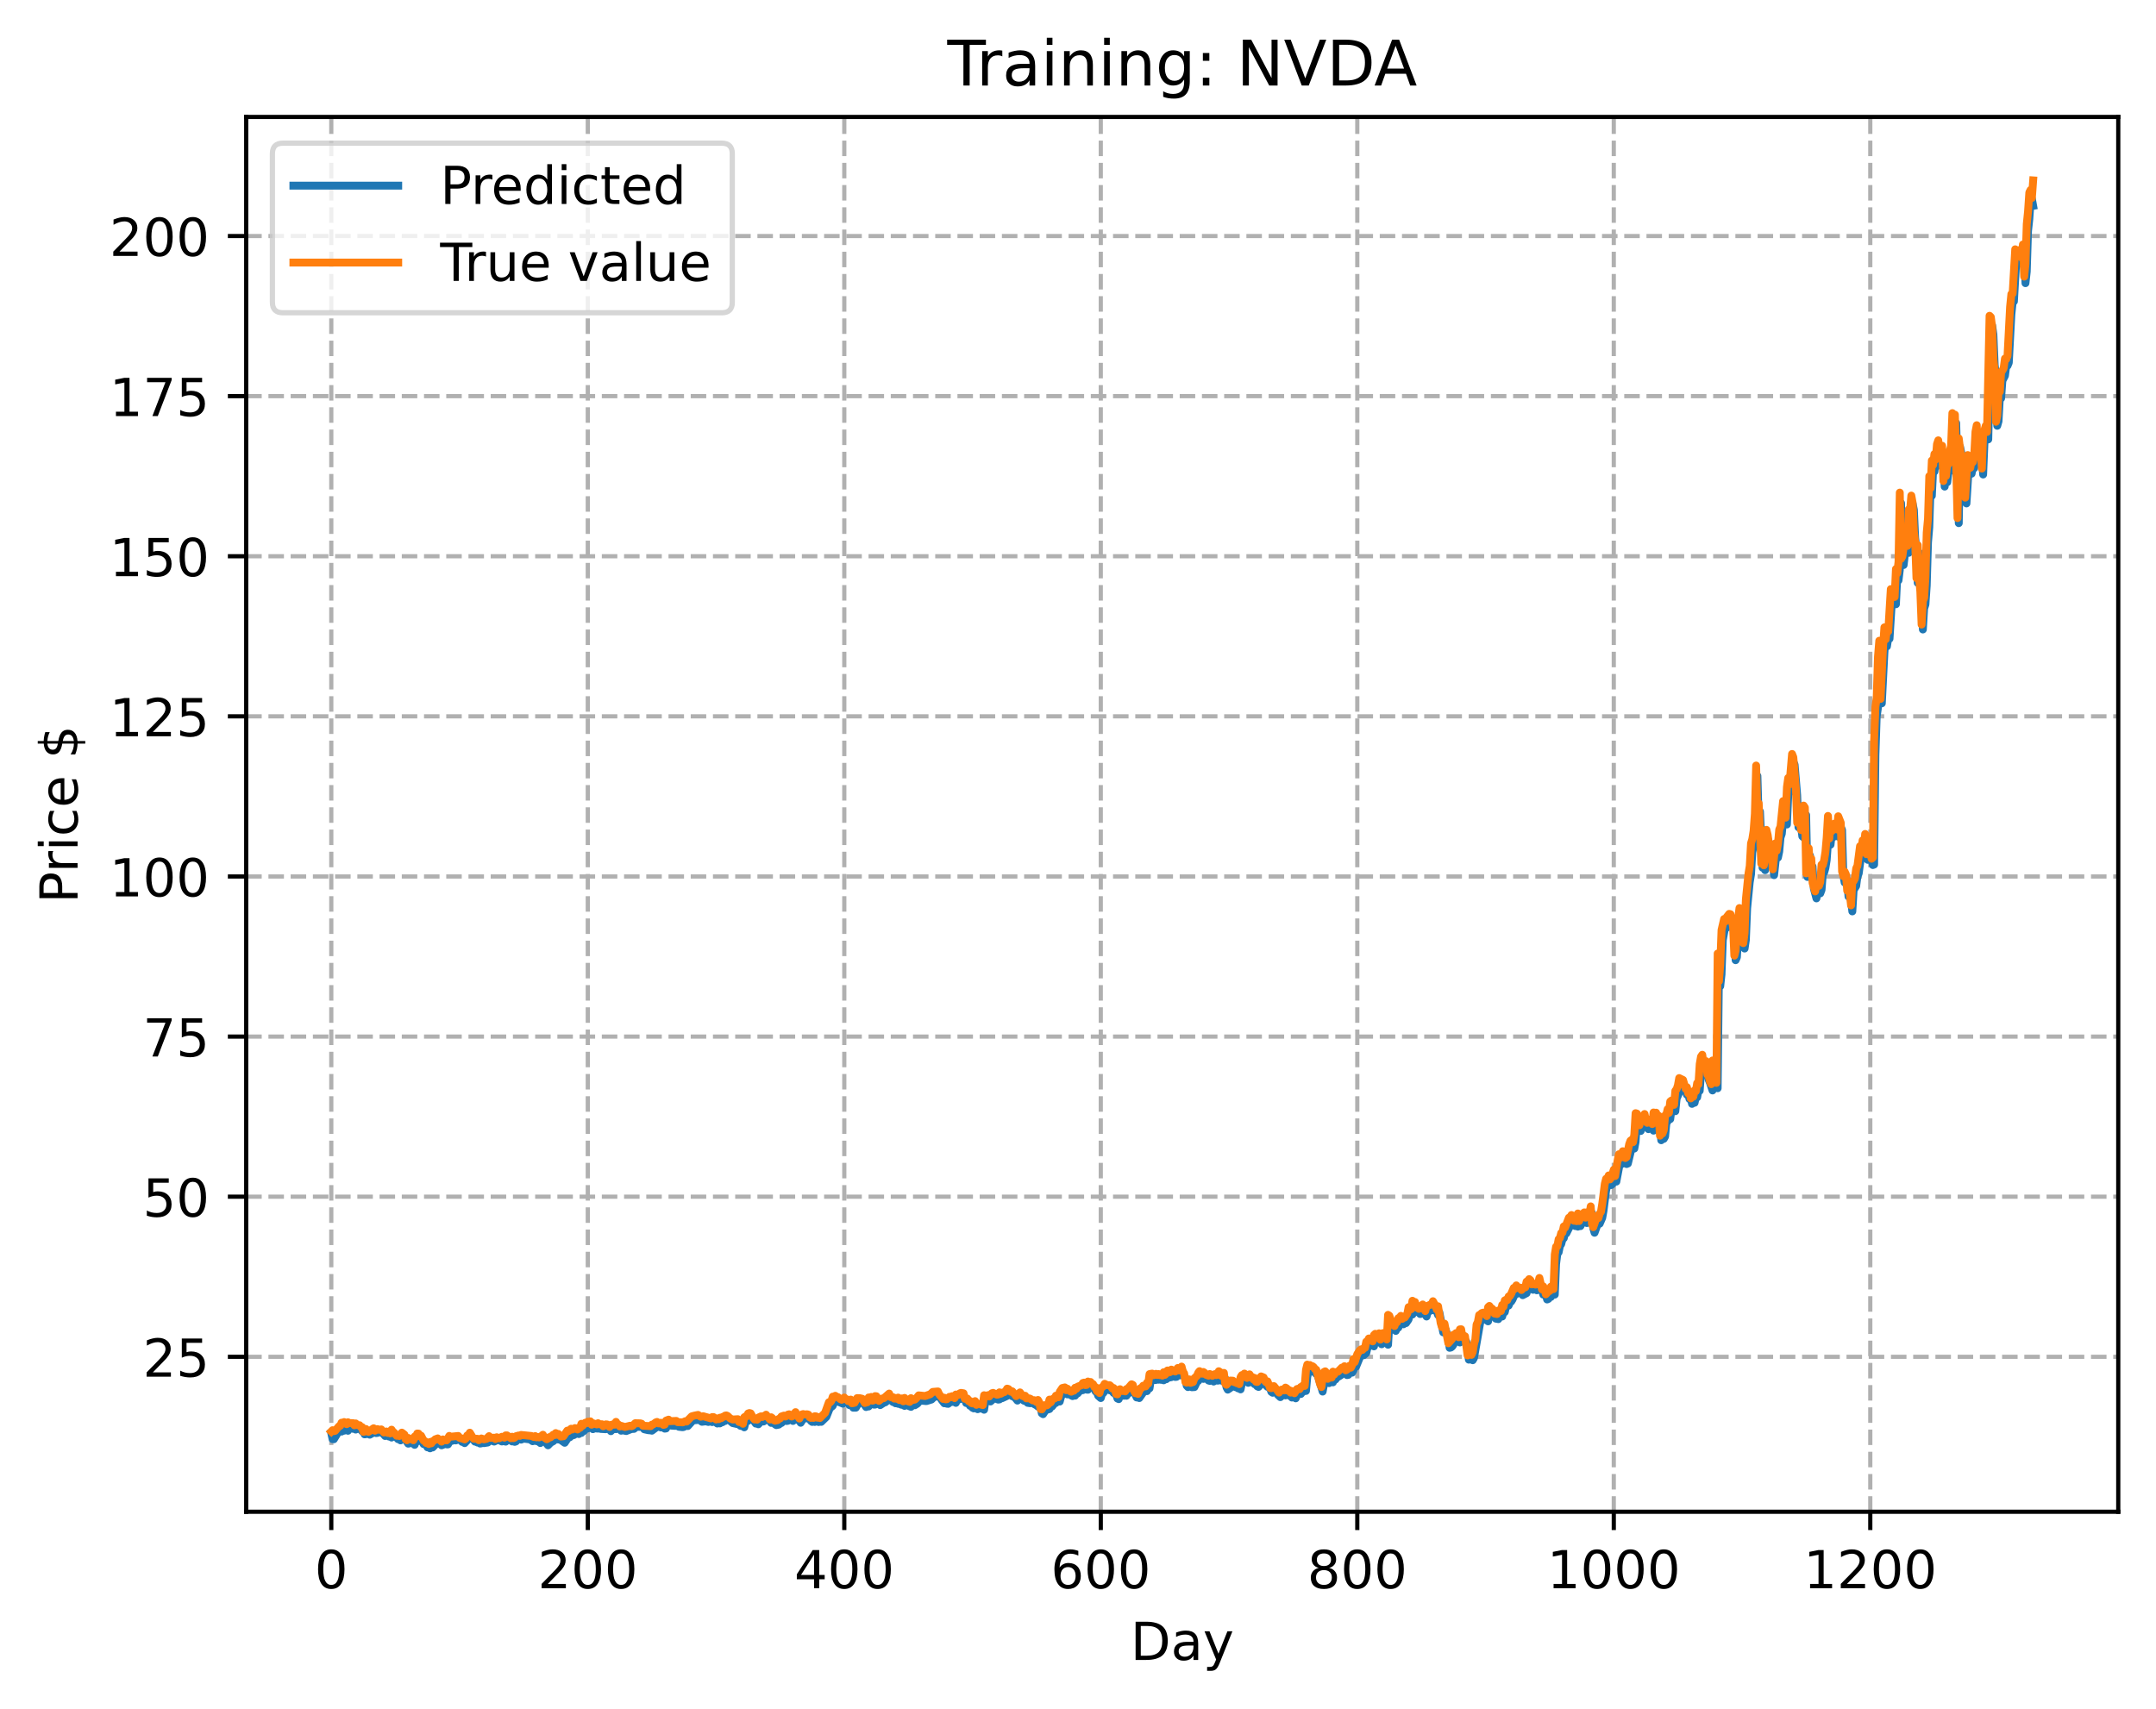 <?xml version="1.0" encoding="utf-8" standalone="no"?>
<!DOCTYPE svg PUBLIC "-//W3C//DTD SVG 1.1//EN"
  "http://www.w3.org/Graphics/SVG/1.1/DTD/svg11.dtd">
<!-- Created with matplotlib (https://matplotlib.org/) -->
<svg height="325.986pt" version="1.1" viewBox="0 0 411.286 325.986" width="411.286pt" xmlns="http://www.w3.org/2000/svg" xmlns:xlink="http://www.w3.org/1999/xlink">
 <defs>
  <style type="text/css">
*{stroke-linecap:butt;stroke-linejoin:round;}
  </style>
 </defs>
 <g id="figure_1">
  <g id="patch_1">
   <path d="M 0 325.986 
L 411.286 325.986 
L 411.286 0 
L 0 0 
z
" style="fill:#ffffff;"/>
  </g>
  <g id="axes_1">
   <g id="patch_2">
    <path d="M 46.966 288.43 
L 404.086 288.43 
L 404.086 22.318 
L 46.966 22.318 
z
" style="fill:#ffffff;"/>
   </g>
   <g id="matplotlib.axis_1">
    <g id="xtick_1">
     <g id="line2d_1">
      <path clip-path="url(#p09b1dddc79)" d="M 63.198 288.43 
L 63.198 22.318 
" style="fill:none;stroke:#b0b0b0;stroke-dasharray:2.96,1.28;stroke-dashoffset:0;stroke-width:0.8;"/>
     </g>
     <g id="line2d_2">
      <defs>
       <path d="M 0 0 
L 0 3.5 
" id="mfa4b6f02ce" style="stroke:#000000;stroke-width:0.8;"/>
      </defs>
      <g>
       <use style="stroke:#000000;stroke-width:0.8;" x="63.198" xlink:href="#mfa4b6f02ce" y="288.43"/>
      </g>
     </g>
     <g id="text_1">
      <!-- 0 -->
      <defs>
       <path d="M 31.781 66.406 
Q 24.172 66.406 20.328 58.906 
Q 16.5 51.422 16.5 36.375 
Q 16.5 21.391 20.328 13.891 
Q 24.172 6.391 31.781 6.391 
Q 39.453 6.391 43.281 13.891 
Q 47.125 21.391 47.125 36.375 
Q 47.125 51.422 43.281 58.906 
Q 39.453 66.406 31.781 66.406 
z
M 31.781 74.219 
Q 44.047 74.219 50.516 64.516 
Q 56.984 54.828 56.984 36.375 
Q 56.984 17.969 50.516 8.266 
Q 44.047 -1.422 31.781 -1.422 
Q 19.531 -1.422 13.062 8.266 
Q 6.594 17.969 6.594 36.375 
Q 6.594 54.828 13.062 64.516 
Q 19.531 74.219 31.781 74.219 
z
" id="DejaVuSans-48"/>
      </defs>
      <g transform="translate(60.017 303.029)scale(0.1 -0.1)">
       <use xlink:href="#DejaVuSans-48"/>
      </g>
     </g>
    </g>
    <g id="xtick_2">
     <g id="line2d_3">
      <path clip-path="url(#p09b1dddc79)" d="M 112.129 288.43 
L 112.129 22.318 
" style="fill:none;stroke:#b0b0b0;stroke-dasharray:2.96,1.28;stroke-dashoffset:0;stroke-width:0.8;"/>
     </g>
     <g id="line2d_4">
      <g>
       <use style="stroke:#000000;stroke-width:0.8;" x="112.129" xlink:href="#mfa4b6f02ce" y="288.43"/>
      </g>
     </g>
     <g id="text_2">
      <!-- 200 -->
      <defs>
       <path d="M 19.188 8.297 
L 53.609 8.297 
L 53.609 0 
L 7.328 0 
L 7.328 8.297 
Q 12.938 14.109 22.625 23.891 
Q 32.328 33.688 34.812 36.531 
Q 39.547 41.844 41.422 45.531 
Q 43.312 49.219 43.312 52.781 
Q 43.312 58.594 39.234 62.25 
Q 35.156 65.922 28.609 65.922 
Q 23.969 65.922 18.812 64.312 
Q 13.672 62.703 7.812 59.422 
L 7.812 69.391 
Q 13.766 71.781 18.938 73 
Q 24.125 74.219 28.422 74.219 
Q 39.75 74.219 46.484 68.547 
Q 53.219 62.891 53.219 53.422 
Q 53.219 48.922 51.531 44.891 
Q 49.859 40.875 45.406 35.406 
Q 44.188 33.984 37.641 27.219 
Q 31.109 20.453 19.188 8.297 
z
" id="DejaVuSans-50"/>
      </defs>
      <g transform="translate(102.585 303.029)scale(0.1 -0.1)">
       <use xlink:href="#DejaVuSans-50"/>
       <use x="63.623" xlink:href="#DejaVuSans-48"/>
       <use x="127.246" xlink:href="#DejaVuSans-48"/>
      </g>
     </g>
    </g>
    <g id="xtick_3">
     <g id="line2d_5">
      <path clip-path="url(#p09b1dddc79)" d="M 161.06 288.43 
L 161.06 22.318 
" style="fill:none;stroke:#b0b0b0;stroke-dasharray:2.96,1.28;stroke-dashoffset:0;stroke-width:0.8;"/>
     </g>
     <g id="line2d_6">
      <g>
       <use style="stroke:#000000;stroke-width:0.8;" x="161.06" xlink:href="#mfa4b6f02ce" y="288.43"/>
      </g>
     </g>
     <g id="text_3">
      <!-- 400 -->
      <defs>
       <path d="M 37.797 64.312 
L 12.891 25.391 
L 37.797 25.391 
z
M 35.203 72.906 
L 47.609 72.906 
L 47.609 25.391 
L 58.016 25.391 
L 58.016 17.188 
L 47.609 17.188 
L 47.609 0 
L 37.797 0 
L 37.797 17.188 
L 4.891 17.188 
L 4.891 26.703 
z
" id="DejaVuSans-52"/>
      </defs>
      <g transform="translate(151.516 303.029)scale(0.1 -0.1)">
       <use xlink:href="#DejaVuSans-52"/>
       <use x="63.623" xlink:href="#DejaVuSans-48"/>
       <use x="127.246" xlink:href="#DejaVuSans-48"/>
      </g>
     </g>
    </g>
    <g id="xtick_4">
     <g id="line2d_7">
      <path clip-path="url(#p09b1dddc79)" d="M 209.99 288.43 
L 209.99 22.318 
" style="fill:none;stroke:#b0b0b0;stroke-dasharray:2.96,1.28;stroke-dashoffset:0;stroke-width:0.8;"/>
     </g>
     <g id="line2d_8">
      <g>
       <use style="stroke:#000000;stroke-width:0.8;" x="209.99" xlink:href="#mfa4b6f02ce" y="288.43"/>
      </g>
     </g>
     <g id="text_4">
      <!-- 600 -->
      <defs>
       <path d="M 33.016 40.375 
Q 26.375 40.375 22.484 35.828 
Q 18.609 31.297 18.609 23.391 
Q 18.609 15.531 22.484 10.953 
Q 26.375 6.391 33.016 6.391 
Q 39.656 6.391 43.531 10.953 
Q 47.406 15.531 47.406 23.391 
Q 47.406 31.297 43.531 35.828 
Q 39.656 40.375 33.016 40.375 
z
M 52.594 71.297 
L 52.594 62.312 
Q 48.875 64.062 45.094 64.984 
Q 41.312 65.922 37.594 65.922 
Q 27.828 65.922 22.672 59.328 
Q 17.531 52.734 16.797 39.406 
Q 19.672 43.656 24.016 45.922 
Q 28.375 48.188 33.594 48.188 
Q 44.578 48.188 50.953 41.516 
Q 57.328 34.859 57.328 23.391 
Q 57.328 12.156 50.688 5.359 
Q 44.047 -1.422 33.016 -1.422 
Q 20.359 -1.422 13.672 8.266 
Q 6.984 17.969 6.984 36.375 
Q 6.984 53.656 15.188 63.938 
Q 23.391 74.219 37.203 74.219 
Q 40.922 74.219 44.703 73.484 
Q 48.484 72.75 52.594 71.297 
z
" id="DejaVuSans-54"/>
      </defs>
      <g transform="translate(200.446 303.029)scale(0.1 -0.1)">
       <use xlink:href="#DejaVuSans-54"/>
       <use x="63.623" xlink:href="#DejaVuSans-48"/>
       <use x="127.246" xlink:href="#DejaVuSans-48"/>
      </g>
     </g>
    </g>
    <g id="xtick_5">
     <g id="line2d_9">
      <path clip-path="url(#p09b1dddc79)" d="M 258.921 288.43 
L 258.921 22.318 
" style="fill:none;stroke:#b0b0b0;stroke-dasharray:2.96,1.28;stroke-dashoffset:0;stroke-width:0.8;"/>
     </g>
     <g id="line2d_10">
      <g>
       <use style="stroke:#000000;stroke-width:0.8;" x="258.921" xlink:href="#mfa4b6f02ce" y="288.43"/>
      </g>
     </g>
     <g id="text_5">
      <!-- 800 -->
      <defs>
       <path d="M 31.781 34.625 
Q 24.75 34.625 20.719 30.859 
Q 16.703 27.094 16.703 20.516 
Q 16.703 13.922 20.719 10.156 
Q 24.75 6.391 31.781 6.391 
Q 38.812 6.391 42.859 10.172 
Q 46.922 13.969 46.922 20.516 
Q 46.922 27.094 42.891 30.859 
Q 38.875 34.625 31.781 34.625 
z
M 21.922 38.812 
Q 15.578 40.375 12.031 44.719 
Q 8.5 49.078 8.5 55.328 
Q 8.5 64.062 14.719 69.141 
Q 20.953 74.219 31.781 74.219 
Q 42.672 74.219 48.875 69.141 
Q 55.078 64.062 55.078 55.328 
Q 55.078 49.078 51.531 44.719 
Q 48 40.375 41.703 38.812 
Q 48.828 37.156 52.797 32.312 
Q 56.781 27.484 56.781 20.516 
Q 56.781 9.906 50.312 4.234 
Q 43.844 -1.422 31.781 -1.422 
Q 19.734 -1.422 13.25 4.234 
Q 6.781 9.906 6.781 20.516 
Q 6.781 27.484 10.781 32.312 
Q 14.797 37.156 21.922 38.812 
z
M 18.312 54.391 
Q 18.312 48.734 21.844 45.562 
Q 25.391 42.391 31.781 42.391 
Q 38.141 42.391 41.719 45.562 
Q 45.312 48.734 45.312 54.391 
Q 45.312 60.062 41.719 63.234 
Q 38.141 66.406 31.781 66.406 
Q 25.391 66.406 21.844 63.234 
Q 18.312 60.062 18.312 54.391 
z
" id="DejaVuSans-56"/>
      </defs>
      <g transform="translate(249.377 303.029)scale(0.1 -0.1)">
       <use xlink:href="#DejaVuSans-56"/>
       <use x="63.623" xlink:href="#DejaVuSans-48"/>
       <use x="127.246" xlink:href="#DejaVuSans-48"/>
      </g>
     </g>
    </g>
    <g id="xtick_6">
     <g id="line2d_11">
      <path clip-path="url(#p09b1dddc79)" d="M 307.851 288.43 
L 307.851 22.318 
" style="fill:none;stroke:#b0b0b0;stroke-dasharray:2.96,1.28;stroke-dashoffset:0;stroke-width:0.8;"/>
     </g>
     <g id="line2d_12">
      <g>
       <use style="stroke:#000000;stroke-width:0.8;" x="307.851" xlink:href="#mfa4b6f02ce" y="288.43"/>
      </g>
     </g>
     <g id="text_6">
      <!-- 1000 -->
      <defs>
       <path d="M 12.406 8.297 
L 28.516 8.297 
L 28.516 63.922 
L 10.984 60.406 
L 10.984 69.391 
L 28.422 72.906 
L 38.281 72.906 
L 38.281 8.297 
L 54.391 8.297 
L 54.391 0 
L 12.406 0 
z
" id="DejaVuSans-49"/>
      </defs>
      <g transform="translate(295.126 303.029)scale(0.1 -0.1)">
       <use xlink:href="#DejaVuSans-49"/>
       <use x="63.623" xlink:href="#DejaVuSans-48"/>
       <use x="127.246" xlink:href="#DejaVuSans-48"/>
       <use x="190.869" xlink:href="#DejaVuSans-48"/>
      </g>
     </g>
    </g>
    <g id="xtick_7">
     <g id="line2d_13">
      <path clip-path="url(#p09b1dddc79)" d="M 356.782 288.43 
L 356.782 22.318 
" style="fill:none;stroke:#b0b0b0;stroke-dasharray:2.96,1.28;stroke-dashoffset:0;stroke-width:0.8;"/>
     </g>
     <g id="line2d_14">
      <g>
       <use style="stroke:#000000;stroke-width:0.8;" x="356.782" xlink:href="#mfa4b6f02ce" y="288.43"/>
      </g>
     </g>
     <g id="text_7">
      <!-- 1200 -->
      <g transform="translate(344.057 303.029)scale(0.1 -0.1)">
       <use xlink:href="#DejaVuSans-49"/>
       <use x="63.623" xlink:href="#DejaVuSans-50"/>
       <use x="127.246" xlink:href="#DejaVuSans-48"/>
       <use x="190.869" xlink:href="#DejaVuSans-48"/>
      </g>
     </g>
    </g>
    <g id="text_8">
     <!-- Day -->
     <defs>
      <path d="M 19.672 64.797 
L 19.672 8.109 
L 31.594 8.109 
Q 46.688 8.109 53.688 14.938 
Q 60.688 21.781 60.688 36.531 
Q 60.688 51.172 53.688 57.984 
Q 46.688 64.797 31.594 64.797 
z
M 9.812 72.906 
L 30.078 72.906 
Q 51.266 72.906 61.172 64.094 
Q 71.094 55.281 71.094 36.531 
Q 71.094 17.672 61.125 8.828 
Q 51.172 0 30.078 0 
L 9.812 0 
z
" id="DejaVuSans-68"/>
      <path d="M 34.281 27.484 
Q 23.391 27.484 19.188 25 
Q 14.984 22.516 14.984 16.5 
Q 14.984 11.719 18.141 8.906 
Q 21.297 6.109 26.703 6.109 
Q 34.188 6.109 38.703 11.406 
Q 43.219 16.703 43.219 25.484 
L 43.219 27.484 
z
M 52.203 31.203 
L 52.203 0 
L 43.219 0 
L 43.219 8.297 
Q 40.141 3.328 35.547 0.953 
Q 30.953 -1.422 24.312 -1.422 
Q 15.922 -1.422 10.953 3.297 
Q 6 8.016 6 15.922 
Q 6 25.141 12.172 29.828 
Q 18.359 34.516 30.609 34.516 
L 43.219 34.516 
L 43.219 35.406 
Q 43.219 41.609 39.141 45 
Q 35.062 48.391 27.688 48.391 
Q 23 48.391 18.547 47.266 
Q 14.109 46.141 10.016 43.891 
L 10.016 52.203 
Q 14.938 54.109 19.578 55.047 
Q 24.219 56 28.609 56 
Q 40.484 56 46.344 49.844 
Q 52.203 43.703 52.203 31.203 
z
" id="DejaVuSans-97"/>
      <path d="M 32.172 -5.078 
Q 28.375 -14.844 24.75 -17.812 
Q 21.141 -20.797 15.094 -20.797 
L 7.906 -20.797 
L 7.906 -13.281 
L 13.188 -13.281 
Q 16.891 -13.281 18.938 -11.516 
Q 21 -9.766 23.484 -3.219 
L 25.094 0.875 
L 2.984 54.688 
L 12.5 54.688 
L 29.594 11.922 
L 46.688 54.688 
L 56.203 54.688 
z
" id="DejaVuSans-121"/>
     </defs>
     <g transform="translate(215.652 316.707)scale(0.1 -0.1)">
      <use xlink:href="#DejaVuSans-68"/>
      <use x="77.002" xlink:href="#DejaVuSans-97"/>
      <use x="138.281" xlink:href="#DejaVuSans-121"/>
     </g>
    </g>
   </g>
   <g id="matplotlib.axis_2">
    <g id="ytick_1">
     <g id="line2d_15">
      <path clip-path="url(#p09b1dddc79)" d="M 46.966 258.869 
L 404.086 258.869 
" style="fill:none;stroke:#b0b0b0;stroke-dasharray:2.96,1.28;stroke-dashoffset:0;stroke-width:0.8;"/>
     </g>
     <g id="line2d_16">
      <defs>
       <path d="M 0 0 
L -3.5 0 
" id="m034f4672a3" style="stroke:#000000;stroke-width:0.8;"/>
      </defs>
      <g>
       <use style="stroke:#000000;stroke-width:0.8;" x="46.966" xlink:href="#m034f4672a3" y="258.869"/>
      </g>
     </g>
     <g id="text_9">
      <!-- 25 -->
      <defs>
       <path d="M 10.797 72.906 
L 49.516 72.906 
L 49.516 64.594 
L 19.828 64.594 
L 19.828 46.734 
Q 21.969 47.469 24.109 47.828 
Q 26.266 48.188 28.422 48.188 
Q 40.625 48.188 47.75 41.5 
Q 54.891 34.812 54.891 23.391 
Q 54.891 11.625 47.562 5.094 
Q 40.234 -1.422 26.906 -1.422 
Q 22.312 -1.422 17.547 -0.641 
Q 12.797 0.141 7.719 1.703 
L 7.719 11.625 
Q 12.109 9.234 16.797 8.062 
Q 21.484 6.891 26.703 6.891 
Q 35.156 6.891 40.078 11.328 
Q 45.016 15.766 45.016 23.391 
Q 45.016 31 40.078 35.438 
Q 35.156 39.891 26.703 39.891 
Q 22.75 39.891 18.812 39.016 
Q 14.891 38.141 10.797 36.281 
z
" id="DejaVuSans-53"/>
      </defs>
      <g transform="translate(27.241 262.668)scale(0.1 -0.1)">
       <use xlink:href="#DejaVuSans-50"/>
       <use x="63.623" xlink:href="#DejaVuSans-53"/>
      </g>
     </g>
    </g>
    <g id="ytick_2">
     <g id="line2d_17">
      <path clip-path="url(#p09b1dddc79)" d="M 46.966 228.321 
L 404.086 228.321 
" style="fill:none;stroke:#b0b0b0;stroke-dasharray:2.96,1.28;stroke-dashoffset:0;stroke-width:0.8;"/>
     </g>
     <g id="line2d_18">
      <g>
       <use style="stroke:#000000;stroke-width:0.8;" x="46.966" xlink:href="#m034f4672a3" y="228.321"/>
      </g>
     </g>
     <g id="text_10">
      <!-- 50 -->
      <g transform="translate(27.241 232.12)scale(0.1 -0.1)">
       <use xlink:href="#DejaVuSans-53"/>
       <use x="63.623" xlink:href="#DejaVuSans-48"/>
      </g>
     </g>
    </g>
    <g id="ytick_3">
     <g id="line2d_19">
      <path clip-path="url(#p09b1dddc79)" d="M 46.966 197.773 
L 404.086 197.773 
" style="fill:none;stroke:#b0b0b0;stroke-dasharray:2.96,1.28;stroke-dashoffset:0;stroke-width:0.8;"/>
     </g>
     <g id="line2d_20">
      <g>
       <use style="stroke:#000000;stroke-width:0.8;" x="46.966" xlink:href="#m034f4672a3" y="197.773"/>
      </g>
     </g>
     <g id="text_11">
      <!-- 75 -->
      <defs>
       <path d="M 8.203 72.906 
L 55.078 72.906 
L 55.078 68.703 
L 28.609 0 
L 18.312 0 
L 43.219 64.594 
L 8.203 64.594 
z
" id="DejaVuSans-55"/>
      </defs>
      <g transform="translate(27.241 201.572)scale(0.1 -0.1)">
       <use xlink:href="#DejaVuSans-55"/>
       <use x="63.623" xlink:href="#DejaVuSans-53"/>
      </g>
     </g>
    </g>
    <g id="ytick_4">
     <g id="line2d_21">
      <path clip-path="url(#p09b1dddc79)" d="M 46.966 167.225 
L 404.086 167.225 
" style="fill:none;stroke:#b0b0b0;stroke-dasharray:2.96,1.28;stroke-dashoffset:0;stroke-width:0.8;"/>
     </g>
     <g id="line2d_22">
      <g>
       <use style="stroke:#000000;stroke-width:0.8;" x="46.966" xlink:href="#m034f4672a3" y="167.225"/>
      </g>
     </g>
     <g id="text_12">
      <!-- 100 -->
      <g transform="translate(20.878 171.024)scale(0.1 -0.1)">
       <use xlink:href="#DejaVuSans-49"/>
       <use x="63.623" xlink:href="#DejaVuSans-48"/>
       <use x="127.246" xlink:href="#DejaVuSans-48"/>
      </g>
     </g>
    </g>
    <g id="ytick_5">
     <g id="line2d_23">
      <path clip-path="url(#p09b1dddc79)" d="M 46.966 136.677 
L 404.086 136.677 
" style="fill:none;stroke:#b0b0b0;stroke-dasharray:2.96,1.28;stroke-dashoffset:0;stroke-width:0.8;"/>
     </g>
     <g id="line2d_24">
      <g>
       <use style="stroke:#000000;stroke-width:0.8;" x="46.966" xlink:href="#m034f4672a3" y="136.677"/>
      </g>
     </g>
     <g id="text_13">
      <!-- 125 -->
      <g transform="translate(20.878 140.476)scale(0.1 -0.1)">
       <use xlink:href="#DejaVuSans-49"/>
       <use x="63.623" xlink:href="#DejaVuSans-50"/>
       <use x="127.246" xlink:href="#DejaVuSans-53"/>
      </g>
     </g>
    </g>
    <g id="ytick_6">
     <g id="line2d_25">
      <path clip-path="url(#p09b1dddc79)" d="M 46.966 106.129 
L 404.086 106.129 
" style="fill:none;stroke:#b0b0b0;stroke-dasharray:2.96,1.28;stroke-dashoffset:0;stroke-width:0.8;"/>
     </g>
     <g id="line2d_26">
      <g>
       <use style="stroke:#000000;stroke-width:0.8;" x="46.966" xlink:href="#m034f4672a3" y="106.129"/>
      </g>
     </g>
     <g id="text_14">
      <!-- 150 -->
      <g transform="translate(20.878 109.928)scale(0.1 -0.1)">
       <use xlink:href="#DejaVuSans-49"/>
       <use x="63.623" xlink:href="#DejaVuSans-53"/>
       <use x="127.246" xlink:href="#DejaVuSans-48"/>
      </g>
     </g>
    </g>
    <g id="ytick_7">
     <g id="line2d_27">
      <path clip-path="url(#p09b1dddc79)" d="M 46.966 75.581 
L 404.086 75.581 
" style="fill:none;stroke:#b0b0b0;stroke-dasharray:2.96,1.28;stroke-dashoffset:0;stroke-width:0.8;"/>
     </g>
     <g id="line2d_28">
      <g>
       <use style="stroke:#000000;stroke-width:0.8;" x="46.966" xlink:href="#m034f4672a3" y="75.581"/>
      </g>
     </g>
     <g id="text_15">
      <!-- 175 -->
      <g transform="translate(20.878 79.38)scale(0.1 -0.1)">
       <use xlink:href="#DejaVuSans-49"/>
       <use x="63.623" xlink:href="#DejaVuSans-55"/>
       <use x="127.246" xlink:href="#DejaVuSans-53"/>
      </g>
     </g>
    </g>
    <g id="ytick_8">
     <g id="line2d_29">
      <path clip-path="url(#p09b1dddc79)" d="M 46.966 45.033 
L 404.086 45.033 
" style="fill:none;stroke:#b0b0b0;stroke-dasharray:2.96,1.28;stroke-dashoffset:0;stroke-width:0.8;"/>
     </g>
     <g id="line2d_30">
      <g>
       <use style="stroke:#000000;stroke-width:0.8;" x="46.966" xlink:href="#m034f4672a3" y="45.033"/>
      </g>
     </g>
     <g id="text_16">
      <!-- 200 -->
      <g transform="translate(20.878 48.832)scale(0.1 -0.1)">
       <use xlink:href="#DejaVuSans-50"/>
       <use x="63.623" xlink:href="#DejaVuSans-48"/>
       <use x="127.246" xlink:href="#DejaVuSans-48"/>
      </g>
     </g>
    </g>
    <g id="text_17">
     <!-- Price $ -->
     <defs>
      <path d="M 19.672 64.797 
L 19.672 37.406 
L 32.078 37.406 
Q 38.969 37.406 42.719 40.969 
Q 46.484 44.531 46.484 51.125 
Q 46.484 57.672 42.719 61.234 
Q 38.969 64.797 32.078 64.797 
z
M 9.812 72.906 
L 32.078 72.906 
Q 44.344 72.906 50.609 67.359 
Q 56.891 61.812 56.891 51.125 
Q 56.891 40.328 50.609 34.812 
Q 44.344 29.297 32.078 29.297 
L 19.672 29.297 
L 19.672 0 
L 9.812 0 
z
" id="DejaVuSans-80"/>
      <path d="M 41.109 46.297 
Q 39.594 47.172 37.812 47.578 
Q 36.031 48 33.891 48 
Q 26.266 48 22.188 43.047 
Q 18.109 38.094 18.109 28.812 
L 18.109 0 
L 9.078 0 
L 9.078 54.688 
L 18.109 54.688 
L 18.109 46.188 
Q 20.953 51.172 25.484 53.578 
Q 30.031 56 36.531 56 
Q 37.453 56 38.578 55.875 
Q 39.703 55.766 41.062 55.516 
z
" id="DejaVuSans-114"/>
      <path d="M 9.422 54.688 
L 18.406 54.688 
L 18.406 0 
L 9.422 0 
z
M 9.422 75.984 
L 18.406 75.984 
L 18.406 64.594 
L 9.422 64.594 
z
" id="DejaVuSans-105"/>
      <path d="M 48.781 52.594 
L 48.781 44.188 
Q 44.969 46.297 41.141 47.344 
Q 37.312 48.391 33.406 48.391 
Q 24.656 48.391 19.812 42.844 
Q 14.984 37.312 14.984 27.297 
Q 14.984 17.281 19.812 11.734 
Q 24.656 6.203 33.406 6.203 
Q 37.312 6.203 41.141 7.25 
Q 44.969 8.297 48.781 10.406 
L 48.781 2.094 
Q 45.016 0.344 40.984 -0.531 
Q 36.969 -1.422 32.422 -1.422 
Q 20.062 -1.422 12.781 6.344 
Q 5.516 14.109 5.516 27.297 
Q 5.516 40.672 12.859 48.328 
Q 20.219 56 33.016 56 
Q 37.156 56 41.109 55.141 
Q 45.062 54.297 48.781 52.594 
z
" id="DejaVuSans-99"/>
      <path d="M 56.203 29.594 
L 56.203 25.203 
L 14.891 25.203 
Q 15.484 15.922 20.484 11.062 
Q 25.484 6.203 34.422 6.203 
Q 39.594 6.203 44.453 7.469 
Q 49.312 8.734 54.109 11.281 
L 54.109 2.781 
Q 49.266 0.734 44.188 -0.344 
Q 39.109 -1.422 33.891 -1.422 
Q 20.797 -1.422 13.156 6.188 
Q 5.516 13.812 5.516 26.812 
Q 5.516 40.234 12.766 48.109 
Q 20.016 56 32.328 56 
Q 43.359 56 49.781 48.891 
Q 56.203 41.797 56.203 29.594 
z
M 47.219 32.234 
Q 47.125 39.594 43.094 43.984 
Q 39.062 48.391 32.422 48.391 
Q 24.906 48.391 20.391 44.141 
Q 15.875 39.891 15.188 32.172 
z
" id="DejaVuSans-101"/>
      <path id="DejaVuSans-32"/>
      <path d="M 33.797 -14.703 
L 28.906 -14.703 
L 28.859 0 
Q 23.734 0.094 18.609 1.188 
Q 13.484 2.297 8.297 4.5 
L 8.297 13.281 
Q 13.281 10.156 18.375 8.562 
Q 23.484 6.984 28.906 6.938 
L 28.906 29.203 
Q 18.109 30.953 13.203 35.156 
Q 8.297 39.359 8.297 46.688 
Q 8.297 54.641 13.625 59.219 
Q 18.953 63.812 28.906 64.5 
L 28.906 75.984 
L 33.797 75.984 
L 33.797 64.656 
Q 38.328 64.453 42.578 63.688 
Q 46.828 62.938 50.875 61.625 
L 50.875 53.078 
Q 46.828 55.125 42.547 56.25 
Q 38.281 57.375 33.797 57.562 
L 33.797 36.719 
Q 44.875 35.016 50.094 30.609 
Q 55.328 26.219 55.328 18.609 
Q 55.328 10.359 49.781 5.594 
Q 44.234 0.828 33.797 0.094 
z
M 28.906 37.594 
L 28.906 57.625 
Q 23.25 56.984 20.266 54.391 
Q 17.281 51.812 17.281 47.516 
Q 17.281 43.312 20.031 40.969 
Q 22.797 38.625 28.906 37.594 
z
M 33.797 28.219 
L 33.797 7.078 
Q 39.984 7.906 43.141 10.594 
Q 46.297 13.281 46.297 17.672 
Q 46.297 21.969 43.281 24.5 
Q 40.281 27.047 33.797 28.219 
z
" id="DejaVuSans-36"/>
     </defs>
     <g transform="translate(14.798 172.342)rotate(-90)scale(0.1 -0.1)">
      <use xlink:href="#DejaVuSans-80"/>
      <use x="58.553" xlink:href="#DejaVuSans-114"/>
      <use x="99.666" xlink:href="#DejaVuSans-105"/>
      <use x="127.449" xlink:href="#DejaVuSans-99"/>
      <use x="182.43" xlink:href="#DejaVuSans-101"/>
      <use x="243.953" xlink:href="#DejaVuSans-32"/>
      <use x="275.74" xlink:href="#DejaVuSans-36"/>
     </g>
    </g>
   </g>
   <g id="line2d_31">
    <path clip-path="url(#p09b1dddc79)" d="M 63.198 273.469 
L 63.443 274.586 
L 63.688 274.6 
L 64.666 272.998 
L 65.156 273.141 
L 65.4 272.845 
L 65.645 272.968 
L 65.89 272.665 
L 66.379 272.985 
L 66.623 272.465 
L 67.113 272.392 
L 67.357 272.616 
L 67.602 272.546 
L 67.847 272.758 
L 68.091 272.444 
L 68.581 272.687 
L 68.825 272.593 
L 69.07 273.068 
L 69.315 272.987 
L 69.559 273.669 
L 69.804 273.637 
L 70.049 273.255 
L 70.293 273.591 
L 70.538 273.733 
L 71.272 273.317 
L 71.517 273.128 
L 71.761 273.427 
L 72.006 273.391 
L 72.251 273.188 
L 72.984 273.421 
L 73.474 273.985 
L 73.718 273.801 
L 73.963 273.776 
L 74.208 274.09 
L 74.452 273.948 
L 74.697 274.276 
L 74.942 273.802 
L 75.186 273.814 
L 75.431 273.995 
L 75.92 274.581 
L 76.165 274.562 
L 76.41 274.818 
L 76.654 274.607 
L 76.899 274.138 
L 77.388 274.303 
L 77.633 275.098 
L 77.878 275.444 
L 78.122 275.392 
L 78.367 275.131 
L 78.611 275.211 
L 79.101 275.671 
L 79.345 274.917 
L 79.59 275.017 
L 79.835 274.435 
L 80.079 274.32 
L 80.813 275.53 
L 81.058 275.414 
L 81.303 275.64 
L 81.547 276.147 
L 81.792 276.016 
L 82.037 276.334 
L 82.281 276.085 
L 82.526 276.172 
L 83.26 275.408 
L 83.505 275.448 
L 83.994 275.336 
L 84.239 275.761 
L 84.483 275.669 
L 84.728 275.4 
L 85.217 275.59 
L 85.462 275.583 
L 85.951 274.703 
L 86.196 274.913 
L 86.685 274.754 
L 86.93 274.828 
L 87.664 274.589 
L 88.153 275.11 
L 88.398 275.15 
L 88.642 275.342 
L 89.132 274.815 
L 89.376 274.334 
L 89.621 274.351 
L 89.866 274.066 
L 90.599 275.058 
L 90.844 275.081 
L 91.089 275.238 
L 91.333 275.209 
L 91.578 275.423 
L 91.823 275.384 
L 92.067 275.202 
L 92.312 275.345 
L 93.046 275.227 
L 93.291 274.924 
L 93.78 274.875 
L 94.269 275.049 
L 95.003 274.686 
L 95.737 275.029 
L 95.982 274.935 
L 96.471 275.058 
L 96.716 274.661 
L 96.96 274.507 
L 97.694 275.02 
L 97.939 274.776 
L 98.184 275.101 
L 98.428 275.019 
L 98.673 274.647 
L 98.918 274.488 
L 99.162 274.511 
L 99.407 274.675 
L 99.896 274.481 
L 100.875 274.606 
L 101.12 274.632 
L 101.609 274.978 
L 101.854 274.749 
L 102.098 274.925 
L 102.343 274.755 
L 102.587 275.03 
L 102.832 274.957 
L 103.077 275.325 
L 103.811 274.35 
L 104.055 274.767 
L 104.3 275.456 
L 104.545 275.756 
L 105.034 275.255 
L 105.523 274.988 
L 106.013 274.578 
L 106.257 274.266 
L 106.502 274.65 
L 106.747 274.583 
L 107.725 275.278 
L 108.459 274.183 
L 108.704 274.214 
L 109.193 273.752 
L 109.438 273.819 
L 110.172 273.362 
L 110.416 273.614 
L 110.661 273.393 
L 110.906 273.401 
L 111.15 272.737 
L 111.395 273.028 
L 111.884 272.482 
L 112.129 272.546 
L 112.374 272.291 
L 112.618 272.308 
L 112.863 272.197 
L 113.108 272.681 
L 113.352 272.518 
L 114.086 272.577 
L 114.331 272.374 
L 114.575 272.633 
L 115.554 272.69 
L 115.799 272.259 
L 116.043 272.413 
L 116.533 273.062 
L 116.777 272.735 
L 117.022 272.72 
L 117.267 272.562 
L 117.511 272.677 
L 117.756 272.215 
L 118.001 272.568 
L 118.245 272.685 
L 118.49 272.977 
L 118.735 272.889 
L 119.469 273.034 
L 120.447 272.652 
L 120.936 272.625 
L 121.426 272.228 
L 122.404 272.253 
L 122.649 272.327 
L 122.894 272.701 
L 123.628 272.871 
L 124.117 272.916 
L 124.362 272.969 
L 125.096 272.416 
L 125.585 272.144 
L 126.074 272.354 
L 126.319 272.214 
L 126.808 272.579 
L 127.053 272.546 
L 127.297 271.986 
L 127.542 271.773 
L 127.787 271.736 
L 128.031 272.001 
L 128.765 272.052 
L 129.255 272.01 
L 129.499 272.222 
L 130.233 272.308 
L 130.478 272.239 
L 130.723 272.033 
L 131.212 272.08 
L 132.191 271.003 
L 133.414 270.901 
L 133.903 271.272 
L 134.637 271.178 
L 135.126 271.304 
L 135.616 271.175 
L 135.86 271.333 
L 136.105 271.149 
L 136.35 271.178 
L 136.839 271.601 
L 137.084 271.462 
L 137.328 271.578 
L 137.573 271.341 
L 137.818 271.358 
L 138.062 271.159 
L 138.307 271.123 
L 138.551 270.896 
L 139.041 270.903 
L 139.775 271.517 
L 140.753 271.733 
L 140.998 271.614 
L 141.243 272.033 
L 141.487 272.088 
L 141.732 271.996 
L 141.977 272.33 
L 142.221 271.335 
L 142.466 271.111 
L 142.711 271.09 
L 142.955 270.634 
L 143.2 270.516 
L 143.445 270.548 
L 144.178 271.613 
L 144.423 271.568 
L 144.668 271.747 
L 145.157 271.196 
L 145.402 271.095 
L 145.646 271.214 
L 146.136 270.904 
L 146.38 270.543 
L 146.87 271.128 
L 147.114 271.481 
L 147.359 271.196 
L 147.604 271.337 
L 147.848 271.749 
L 148.093 271.906 
L 148.582 271.808 
L 148.827 271.576 
L 149.072 271.501 
L 149.561 271.022 
L 149.806 271.005 
L 150.05 271.123 
L 150.295 271.085 
L 150.539 270.825 
L 150.784 270.793 
L 151.273 271.112 
L 151.763 270.632 
L 152.007 270.35 
L 152.252 270.956 
L 152.497 271.093 
L 152.741 271.459 
L 153.231 270.686 
L 153.475 270.584 
L 153.965 270.627 
L 154.454 270.664 
L 154.699 271.122 
L 154.943 271.297 
L 155.188 271.156 
L 155.433 271.302 
L 155.677 271.094 
L 155.922 271.073 
L 156.166 271.318 
L 156.411 271.136 
L 156.656 271.289 
L 157.634 270.345 
L 158.368 268.5 
L 158.613 268.439 
L 158.858 268.215 
L 159.102 267.457 
L 159.347 267.547 
L 159.592 267.309 
L 160.815 267.819 
L 161.304 267.409 
L 161.549 267.669 
L 161.794 267.757 
L 162.038 268.09 
L 162.527 267.924 
L 162.772 268.585 
L 163.261 268.58 
L 163.751 267.741 
L 163.995 267.659 
L 164.729 267.717 
L 165.219 268.457 
L 165.463 268.329 
L 165.708 268.352 
L 165.953 267.558 
L 166.197 267.607 
L 166.442 267.431 
L 166.687 267.998 
L 166.931 267.998 
L 167.176 267.308 
L 167.421 267.269 
L 167.91 268.09 
L 168.644 267.614 
L 168.888 267.552 
L 169.867 266.71 
L 170.112 267.287 
L 170.356 267.502 
L 170.601 267.489 
L 170.846 267.744 
L 171.09 267.674 
L 171.335 267.84 
L 171.58 267.582 
L 171.824 267.98 
L 172.069 268.04 
L 172.314 267.786 
L 172.558 268.238 
L 172.803 267.764 
L 173.292 268.223 
L 173.782 268.422 
L 174.026 267.818 
L 174.271 268.056 
L 174.515 268.114 
L 175.005 267.811 
L 175.494 267.22 
L 176.228 267.278 
L 176.717 267.327 
L 177.696 267.024 
L 178.185 266.54 
L 179.164 266.362 
L 179.653 267.122 
L 180.142 267.746 
L 180.387 267.575 
L 180.632 267.822 
L 180.876 267.846 
L 181.366 267.448 
L 181.61 267.487 
L 181.855 267.34 
L 182.344 267.661 
L 182.589 266.998 
L 183.078 266.982 
L 183.568 266.643 
L 184.057 266.762 
L 184.302 267.683 
L 184.791 267.785 
L 185.036 268.219 
L 185.28 268.241 
L 185.525 268.595 
L 185.77 268.721 
L 186.014 268.639 
L 186.259 268.32 
L 186.503 268.871 
L 186.748 268.731 
L 187.482 268.768 
L 187.727 268.973 
L 187.971 267.341 
L 188.216 267.242 
L 188.461 267.284 
L 188.705 267.177 
L 188.95 267.395 
L 189.684 266.736 
L 190.418 267.039 
L 190.663 267.005 
L 190.907 266.613 
L 191.152 266.777 
L 191.641 266.553 
L 192.13 266.313 
L 192.375 265.92 
L 192.62 265.914 
L 193.109 266.401 
L 193.354 266.374 
L 193.843 266.919 
L 194.088 267.228 
L 194.332 266.973 
L 194.577 266.912 
L 194.822 266.639 
L 195.311 267.239 
L 195.556 267.325 
L 195.8 267.251 
L 196.045 267.658 
L 196.534 267.728 
L 196.779 267.413 
L 197.268 267.882 
L 197.758 268.148 
L 198.002 268.365 
L 198.247 268.065 
L 198.491 268.412 
L 198.736 269.65 
L 198.981 269.816 
L 199.47 269.051 
L 200.204 268.839 
L 200.449 267.963 
L 200.693 268.355 
L 201.183 267.733 
L 201.427 267.677 
L 201.672 267.195 
L 202.161 267.416 
L 202.406 266.49 
L 202.895 265.693 
L 203.385 265.587 
L 203.629 266.044 
L 203.874 265.861 
L 204.363 266.246 
L 204.608 266.368 
L 204.852 266.167 
L 205.097 266.282 
L 205.342 265.774 
L 205.586 265.847 
L 205.831 265.519 
L 206.32 265.239 
L 206.565 265.237 
L 206.81 264.86 
L 207.054 264.744 
L 207.299 265.135 
L 207.544 265.154 
L 207.788 264.593 
L 208.033 264.722 
L 208.278 264.621 
L 208.522 264.885 
L 208.767 264.97 
L 209.012 265.501 
L 209.256 265.608 
L 209.501 266.311 
L 209.99 266.742 
L 210.235 265.913 
L 210.479 265.769 
L 210.969 265.023 
L 212.192 265.414 
L 212.437 265.772 
L 212.681 265.764 
L 212.926 266.116 
L 213.171 266.834 
L 213.415 266.948 
L 213.66 266.182 
L 213.905 266.007 
L 214.149 266.254 
L 214.394 266.309 
L 214.639 266.222 
L 214.883 266.303 
L 215.128 265.941 
L 215.373 265.787 
L 216.106 264.947 
L 216.351 265.051 
L 216.596 266.126 
L 216.84 266.635 
L 217.085 266.213 
L 217.33 266.747 
L 218.308 265.353 
L 218.798 265.425 
L 219.042 264.798 
L 219.287 264.894 
L 219.532 263.312 
L 220.021 263.052 
L 220.266 263.309 
L 220.51 263.294 
L 220.755 263.094 
L 221 263.25 
L 221.244 263.08 
L 221.489 263.263 
L 221.734 263.194 
L 221.978 263.358 
L 222.223 262.8 
L 222.467 263.159 
L 222.712 262.97 
L 222.957 262.532 
L 223.201 262.803 
L 223.446 262.755 
L 223.691 262.357 
L 223.935 262.439 
L 224.18 262.715 
L 224.425 262.696 
L 224.914 262.04 
L 225.159 262.416 
L 225.648 261.765 
L 225.893 262.519 
L 226.137 262.896 
L 226.382 264.391 
L 226.627 264.653 
L 226.871 264.184 
L 227.116 264.089 
L 227.361 264.681 
L 227.85 264.651 
L 228.339 263.636 
L 228.584 263.475 
L 229.073 262.606 
L 229.562 263.087 
L 229.807 262.828 
L 230.052 262.924 
L 230.541 263.4 
L 230.786 263.47 
L 231.03 263.271 
L 231.275 263.322 
L 231.52 263.593 
L 232.009 263.289 
L 232.254 263.42 
L 232.498 263.394 
L 232.743 262.749 
L 232.988 262.817 
L 233.232 263.507 
L 233.477 263.476 
L 233.722 263.027 
L 233.966 264.695 
L 234.211 265.138 
L 234.7 264.814 
L 234.945 264.42 
L 235.189 264.322 
L 235.434 264.404 
L 235.679 264.661 
L 235.923 264.699 
L 236.168 264.887 
L 236.413 264.926 
L 236.657 265.087 
L 236.902 263.92 
L 237.147 263.449 
L 237.391 263.434 
L 237.636 263.168 
L 238.125 263.837 
L 238.615 263.24 
L 238.859 263.773 
L 239.104 263.706 
L 239.349 264.106 
L 239.593 263.882 
L 239.838 264.503 
L 240.082 264.623 
L 240.572 264.067 
L 240.816 263.635 
L 241.306 263.764 
L 241.55 264.37 
L 241.795 264.608 
L 242.04 264.455 
L 242.284 264.882 
L 242.529 265.562 
L 242.774 265.73 
L 243.018 265.428 
L 243.263 265.392 
L 243.508 265.649 
L 243.752 266.102 
L 244.242 266.57 
L 244.731 266.124 
L 244.976 266.091 
L 245.22 266.239 
L 245.465 265.797 
L 245.709 265.878 
L 245.954 266.279 
L 246.199 266.237 
L 246.443 266.644 
L 246.688 266.423 
L 247.177 266.793 
L 247.422 266.19 
L 247.911 265.875 
L 248.156 265.967 
L 248.401 265.625 
L 248.645 265.52 
L 248.89 265.268 
L 249.135 265.389 
L 249.379 262.716 
L 249.624 261.554 
L 250.113 261.512 
L 250.358 261.7 
L 250.603 261.691 
L 250.847 261.821 
L 251.092 262.175 
L 251.337 262.302 
L 252.315 265.508 
L 252.804 262.864 
L 253.049 262.687 
L 253.294 262.913 
L 253.538 263.895 
L 253.783 263.301 
L 254.028 263.2 
L 254.272 263.744 
L 254.517 262.813 
L 254.762 263.205 
L 255.006 262.844 
L 255.74 262.415 
L 256.23 261.937 
L 256.474 261.941 
L 256.719 261.702 
L 256.964 262.36 
L 257.208 262.319 
L 257.697 261.589 
L 257.942 261.897 
L 258.187 261.473 
L 258.431 260.396 
L 258.676 260.786 
L 259.41 258.987 
L 259.899 258.474 
L 260.144 258.576 
L 260.633 258.144 
L 260.878 257.108 
L 261.123 256.933 
L 261.367 256.468 
L 261.857 256.536 
L 262.101 256.879 
L 262.346 255.861 
L 262.591 255.516 
L 263.08 255.643 
L 263.325 255.436 
L 263.569 256.478 
L 264.058 255.416 
L 264.303 255.635 
L 264.792 256.57 
L 265.037 252.431 
L 265.282 252.108 
L 265.771 253.176 
L 266.016 253.283 
L 266.26 253.931 
L 266.505 253.362 
L 266.75 253.313 
L 266.994 252.67 
L 267.484 252.193 
L 267.728 252.668 
L 267.973 252.457 
L 268.218 252.442 
L 268.707 251.743 
L 268.952 250.589 
L 269.441 250.803 
L 269.685 249.402 
L 269.93 249.895 
L 270.175 249.49 
L 270.419 250.357 
L 270.664 250.197 
L 270.909 250.708 
L 271.153 250.676 
L 271.643 249.992 
L 272.132 251.186 
L 272.377 250.262 
L 272.866 250.089 
L 273.111 249.961 
L 273.355 249.972 
L 273.6 249.411 
L 273.845 249.657 
L 274.334 250.907 
L 274.579 250.399 
L 275.313 254.207 
L 275.557 254.247 
L 275.802 253.715 
L 276.291 255.4 
L 276.536 257.16 
L 276.78 257.099 
L 277.025 256.904 
L 277.27 256.544 
L 277.514 255.856 
L 277.759 255.754 
L 278.004 255.43 
L 278.493 256.138 
L 278.738 254.853 
L 278.982 254.655 
L 279.227 255.978 
L 279.716 255.963 
L 280.206 259.42 
L 280.45 259.319 
L 280.695 259.361 
L 280.94 259.526 
L 281.184 259.098 
L 282.407 252.125 
L 283.141 251.527 
L 283.875 252.107 
L 284.12 250.627 
L 284.365 250.266 
L 284.854 250.726 
L 285.099 250.958 
L 285.343 251.595 
L 285.833 251.682 
L 286.077 251.121 
L 286.322 251.02 
L 286.567 251.187 
L 286.811 250.186 
L 287.056 250.346 
L 287.301 249.312 
L 287.545 249.072 
L 287.79 249.101 
L 288.034 248.496 
L 288.279 248.341 
L 288.524 247.956 
L 289.013 246.842 
L 289.258 246.911 
L 289.502 246.353 
L 289.747 246.652 
L 289.992 246.77 
L 290.236 246.73 
L 290.481 247.115 
L 291.215 246.732 
L 291.46 245.733 
L 291.949 245.243 
L 292.194 245.365 
L 292.438 246.084 
L 292.683 245.965 
L 292.928 245.999 
L 293.172 246.181 
L 293.661 245.991 
L 293.906 245.077 
L 294.395 246.999 
L 294.64 246.57 
L 294.885 246.979 
L 295.129 247.934 
L 295.374 247.829 
L 295.619 247.416 
L 295.863 247.447 
L 296.108 246.71 
L 296.353 246.509 
L 296.597 247.007 
L 296.842 241.171 
L 297.087 239.198 
L 297.331 238.934 
L 297.576 237.735 
L 297.821 237.372 
L 298.065 236.443 
L 298.31 236.253 
L 298.555 235.203 
L 298.799 235.323 
L 300.022 232.879 
L 300.512 233.926 
L 300.756 233.862 
L 301.001 234.034 
L 301.246 232.784 
L 301.49 233.941 
L 301.735 233.456 
L 301.98 233.28 
L 302.469 232.463 
L 302.714 233.349 
L 302.958 232.525 
L 303.448 232.841 
L 303.692 231.446 
L 303.937 234.332 
L 304.182 235.201 
L 304.916 233.169 
L 305.16 233.479 
L 305.649 232.353 
L 305.894 231.004 
L 306.383 227.131 
L 306.628 226.178 
L 306.873 226.095 
L 307.117 225.5 
L 307.362 226.105 
L 307.607 225.885 
L 308.096 224.437 
L 308.341 225.448 
L 309.075 221.561 
L 309.319 222.09 
L 309.564 222.014 
L 309.809 220.992 
L 310.053 221.26 
L 310.298 222.09 
L 310.543 221.99 
L 311.277 218.948 
L 311.521 218.734 
L 311.766 219.145 
L 312.01 217.867 
L 312.255 214.067 
L 312.5 213.737 
L 312.744 214.174 
L 312.989 215.786 
L 313.234 214.89 
L 313.968 213.84 
L 314.457 215.434 
L 314.702 214.906 
L 314.946 214.918 
L 315.436 215.723 
L 315.68 213.753 
L 315.925 214.227 
L 316.17 213.672 
L 316.414 214.606 
L 316.659 214.173 
L 316.904 217.55 
L 317.148 216.501 
L 317.393 217.287 
L 317.637 216.85 
L 317.882 214.319 
L 318.127 213.933 
L 318.371 212.996 
L 318.616 213.523 
L 318.861 211.624 
L 319.105 211.256 
L 319.35 211.322 
L 319.595 212.014 
L 319.839 209.624 
L 320.329 208.455 
L 320.573 207.141 
L 320.818 207.053 
L 321.307 207.277 
L 321.797 208.867 
L 322.041 208.623 
L 322.286 209.681 
L 322.531 209.471 
L 322.775 210.613 
L 323.02 209.995 
L 323.265 210.407 
L 323.509 209.27 
L 323.754 209.37 
L 323.998 208.021 
L 324.243 208.12 
L 324.488 204.643 
L 324.732 203.039 
L 324.977 202.611 
L 325.222 204.197 
L 325.466 204.429 
L 325.711 203.701 
L 325.956 206.007 
L 326.2 206.59 
L 326.69 208.055 
L 326.934 203.967 
L 327.179 203.71 
L 327.424 205.122 
L 327.668 207.632 
L 327.913 185.338 
L 328.158 188.163 
L 328.402 185.918 
L 328.647 179.369 
L 329.136 176.68 
L 329.381 177.027 
L 329.87 175.796 
L 330.115 175.606 
L 330.359 175.685 
L 330.849 177.986 
L 331.093 183.2 
L 331.338 182.653 
L 331.583 178.7 
L 332.072 174.858 
L 332.561 178.435 
L 332.806 180.981 
L 333.051 179.33 
L 333.295 173.272 
L 333.785 168.31 
L 334.029 166.822 
L 334.274 162.631 
L 334.763 160.105 
L 335.008 156.862 
L 335.252 148.046 
L 335.497 156.707 
L 335.742 154.837 
L 336.231 165.562 
L 336.476 163.183 
L 336.72 166.032 
L 336.965 164.837 
L 337.21 160.073 
L 337.454 160.719 
L 337.944 164.305 
L 338.188 164.353 
L 338.433 166.976 
L 338.922 162.443 
L 339.167 163.633 
L 339.412 162.465 
L 339.656 159.805 
L 339.901 159.08 
L 340.39 154.344 
L 340.88 157.314 
L 341.124 151.908 
L 341.369 149.88 
L 341.613 151.028 
L 342.103 145.328 
L 342.347 145.887 
L 342.837 151.735 
L 343.081 157.837 
L 343.326 157.768 
L 343.571 157.489 
L 343.815 159.564 
L 344.06 159.787 
L 344.305 155.407 
L 344.549 155.502 
L 344.794 167.322 
L 345.039 166.847 
L 345.283 163.246 
L 345.528 166.452 
L 345.773 165.336 
L 346.017 169.533 
L 346.507 171.409 
L 346.751 170.201 
L 347.24 170.45 
L 347.485 169.79 
L 347.73 166.605 
L 347.974 166.493 
L 348.219 165.635 
L 348.464 164.113 
L 348.953 157.381 
L 349.198 161.17 
L 349.442 159.005 
L 349.687 159.75 
L 349.932 159.47 
L 350.176 158.493 
L 350.666 159.625 
L 350.91 157.303 
L 351.4 158.332 
L 351.644 166.988 
L 351.889 168.385 
L 352.134 167.513 
L 352.378 167.975 
L 352.623 171.061 
L 352.868 170.959 
L 353.112 171.763 
L 353.357 173.893 
L 353.601 169.827 
L 354.091 169.048 
L 354.335 167.206 
L 354.58 166.626 
L 355.069 162.982 
L 355.314 163.582 
L 355.559 161.839 
L 355.803 163.198 
L 356.048 160.682 
L 356.293 164.052 
L 356.537 163.436 
L 356.782 163.734 
L 357.027 163.779 
L 357.271 165.047 
L 357.516 164.957 
L 357.761 144.078 
L 358.005 136.7 
L 358.25 135.003 
L 358.495 127.376 
L 358.739 123.873 
L 358.984 134.191 
L 359.473 124.557 
L 359.718 121.189 
L 359.962 123.33 
L 360.207 121.719 
L 360.452 121.875 
L 360.941 114.048 
L 361.186 114.487 
L 361.43 114.584 
L 361.675 115.289 
L 361.92 110.185 
L 362.164 110.736 
L 362.409 108.784 
L 362.654 95.998 
L 362.898 107.617 
L 363.143 107.803 
L 363.388 105.741 
L 363.877 104.614 
L 364.122 105.479 
L 364.366 98.881 
L 364.611 98.806 
L 364.856 96.082 
L 365.1 97.277 
L 365.345 102.641 
L 365.589 104.707 
L 365.834 111.221 
L 366.079 105.442 
L 366.323 111.223 
L 366.568 114.071 
L 366.813 120.103 
L 367.057 116.093 
L 367.302 115.328 
L 367.547 111.755 
L 367.791 103.515 
L 368.036 100.607 
L 368.281 92.831 
L 368.525 94.603 
L 368.77 89.567 
L 369.015 89.981 
L 369.259 88.069 
L 369.504 88.942 
L 369.749 86.119 
L 369.993 85.391 
L 370.238 87.654 
L 370.483 88.71 
L 370.727 86.42 
L 370.972 92.842 
L 371.216 90.01 
L 371.461 92.011 
L 371.706 89.873 
L 371.95 89.94 
L 372.195 87.506 
L 372.44 86.585 
L 372.684 80.413 
L 372.929 82.691 
L 373.174 80.724 
L 373.663 99.813 
L 373.908 85.256 
L 374.152 86.425 
L 374.397 89.024 
L 374.642 93.348 
L 374.886 93.286 
L 375.131 96.052 
L 375.62 88.272 
L 375.865 88.905 
L 376.11 90.378 
L 376.354 89.104 
L 376.599 89.323 
L 376.844 88.275 
L 377.088 83.961 
L 377.333 82.559 
L 377.577 87.972 
L 377.822 88.169 
L 378.067 87.217 
L 378.311 90.534 
L 378.556 84.557 
L 379.045 82.698 
L 379.29 83.835 
L 379.779 61.822 
L 380.024 62.067 
L 380.269 63.803 
L 380.513 69.653 
L 380.758 71.71 
L 381.003 81.239 
L 381.247 80.378 
L 381.492 75.929 
L 381.737 76.008 
L 381.981 72.636 
L 382.471 71.691 
L 382.715 69.857 
L 382.96 69.789 
L 383.204 69.205 
L 383.694 60.012 
L 383.938 57.686 
L 384.183 57.505 
L 384.672 48.983 
L 385.162 49.428 
L 385.406 49.216 
L 385.651 50.143 
L 385.896 50.513 
L 386.14 48.032 
L 386.385 54.029 
L 386.63 51.814 
L 386.874 44.084 
L 387.119 41.822 
L 387.364 38.347 
L 387.608 37.942 
L 387.853 39.278 
L 387.853 39.278 
" style="fill:none;stroke:#1f77b4;stroke-linecap:square;stroke-width:1.5;"/>
   </g>
   <g id="line2d_32">
    <path clip-path="url(#p09b1dddc79)" d="M 63.198 273.128 
L 63.443 272.872 
L 63.688 273.055 
L 63.932 272.994 
L 64.666 272.126 
L 64.911 272.029 
L 65.156 271.442 
L 65.4 271.552 
L 65.645 271.32 
L 66.134 271.723 
L 66.379 271.357 
L 66.623 271.515 
L 67.357 271.528 
L 67.602 271.943 
L 67.847 271.577 
L 68.091 271.882 
L 68.581 271.919 
L 68.825 272.249 
L 69.07 272.273 
L 69.315 273.189 
L 69.559 273.141 
L 69.804 272.64 
L 70.049 273.043 
L 70.293 273.189 
L 71.272 272.505 
L 71.517 272.97 
L 72.006 272.664 
L 72.251 272.786 
L 72.74 272.725 
L 73.229 273.312 
L 73.718 273.116 
L 73.963 273.385 
L 74.208 273.324 
L 74.452 273.483 
L 74.697 272.774 
L 74.942 273.165 
L 75.186 273.324 
L 75.676 273.935 
L 75.92 273.849 
L 76.165 273.984 
L 76.41 273.788 
L 76.654 273.336 
L 77.144 273.703 
L 77.388 274.619 
L 77.633 274.79 
L 77.878 274.35 
L 78.122 274.546 
L 78.367 274.534 
L 78.856 274.79 
L 79.101 274.081 
L 79.345 274.155 
L 79.59 273.507 
L 79.835 273.519 
L 80.079 274.008 
L 80.324 273.923 
L 80.813 274.864 
L 81.058 274.961 
L 81.303 275.316 
L 81.547 275.255 
L 81.792 275.511 
L 82.037 275.12 
L 82.281 275.377 
L 82.526 274.973 
L 82.771 274.876 
L 83.015 274.619 
L 83.505 274.436 
L 83.749 274.705 
L 83.994 274.79 
L 84.239 275.059 
L 84.483 274.631 
L 84.728 274.802 
L 85.217 274.802 
L 85.706 273.959 
L 85.951 274.118 
L 87.419 273.972 
L 87.664 274.326 
L 88.153 274.46 
L 88.642 274.631 
L 88.887 274.436 
L 89.132 273.874 
L 89.376 273.862 
L 89.621 273.348 
L 90.11 274.155 
L 90.355 274.497 
L 91.089 274.509 
L 91.333 274.778 
L 91.823 274.448 
L 92.312 274.619 
L 92.801 274.521 
L 93.291 274.008 
L 93.535 274.338 
L 94.269 274.301 
L 94.514 274.558 
L 94.759 274.216 
L 95.248 274.399 
L 95.737 274.13 
L 96.227 274.301 
L 96.471 273.862 
L 96.716 273.862 
L 97.45 274.399 
L 97.694 274.118 
L 97.939 274.387 
L 98.184 274.301 
L 98.428 274.02 
L 98.918 273.886 
L 99.162 273.959 
L 99.407 273.776 
L 101.364 273.972 
L 101.854 274.179 
L 102.098 273.996 
L 102.343 274.24 
L 102.587 274.167 
L 102.832 274.253 
L 103.321 273.959 
L 103.566 273.739 
L 103.811 274.253 
L 104.3 274.595 
L 104.545 274.46 
L 104.789 274.191 
L 105.034 274.228 
L 105.523 273.739 
L 105.768 273.813 
L 106.013 273.422 
L 106.257 273.752 
L 106.502 273.58 
L 106.991 274.094 
L 107.481 274.033 
L 108.215 272.957 
L 108.459 273.031 
L 108.948 272.591 
L 109.193 272.737 
L 109.682 272.469 
L 109.927 272.517 
L 110.172 272.737 
L 110.416 272.432 
L 110.661 272.42 
L 110.906 271.65 
L 111.15 272.016 
L 111.64 271.454 
L 111.884 271.54 
L 112.129 271.247 
L 112.374 271.283 
L 112.618 271.186 
L 112.863 271.821 
L 113.108 271.54 
L 113.842 271.772 
L 114.086 271.54 
L 114.331 271.735 
L 114.82 271.735 
L 115.065 272.114 
L 115.309 272.004 
L 115.554 271.76 
L 115.799 271.772 
L 116.288 272.249 
L 116.533 271.858 
L 116.777 271.882 
L 117.022 271.711 
L 117.267 271.821 
L 117.511 271.283 
L 117.756 271.772 
L 118.001 271.809 
L 118.245 272.163 
L 118.49 272.041 
L 119.224 272.261 
L 120.203 272.016 
L 120.447 272.114 
L 120.692 272.016 
L 121.181 271.54 
L 122.16 271.564 
L 122.404 271.638 
L 122.649 272.016 
L 124.117 272.102 
L 124.362 271.809 
L 124.606 271.772 
L 125.096 271.381 
L 125.34 271.295 
L 125.585 271.564 
L 125.83 271.577 
L 126.074 271.454 
L 126.563 271.858 
L 126.808 271.796 
L 127.053 271.051 
L 127.542 270.856 
L 127.787 271.149 
L 129.01 271.1 
L 129.255 271.332 
L 130.233 271.381 
L 130.723 271.161 
L 130.967 271.234 
L 131.946 270.232 
L 132.435 270.098 
L 133.169 269.951 
L 133.658 270.306 
L 134.148 270.208 
L 135.616 270.623 
L 135.86 270.367 
L 136.105 270.367 
L 136.35 270.526 
L 136.594 270.819 
L 136.839 270.623 
L 137.084 270.77 
L 137.328 270.489 
L 137.573 270.587 
L 137.818 270.355 
L 138.062 270.318 
L 138.307 270.098 
L 138.551 270.049 
L 138.796 270.147 
L 139.285 270.623 
L 139.775 270.831 
L 140.753 270.77 
L 140.998 271.308 
L 141.243 271.332 
L 141.487 271.21 
L 141.732 271.65 
L 141.977 270.403 
L 142.221 270.245 
L 142.466 270.22 
L 142.711 269.683 
L 142.955 269.597 
L 143.2 269.658 
L 143.689 270.55 
L 143.934 270.831 
L 144.178 270.685 
L 144.423 270.868 
L 144.668 270.465 
L 145.157 270.232 
L 145.402 270.355 
L 145.646 270.171 
L 145.891 270.184 
L 146.136 269.915 
L 146.87 270.831 
L 147.114 270.403 
L 147.359 270.587 
L 147.604 270.953 
L 147.848 271.063 
L 148.338 270.953 
L 148.582 270.697 
L 148.827 270.623 
L 149.072 270.245 
L 149.561 270.086 
L 149.806 270.269 
L 150.05 270.159 
L 150.295 269.903 
L 150.539 269.841 
L 151.029 270.269 
L 151.763 269.426 
L 152.007 270.171 
L 152.252 270.196 
L 152.497 270.648 
L 152.741 270.061 
L 152.986 269.854 
L 153.231 269.793 
L 153.475 269.878 
L 153.965 269.829 
L 154.209 269.903 
L 154.454 270.403 
L 154.699 270.526 
L 154.943 270.342 
L 155.188 270.526 
L 155.433 270.208 
L 155.677 270.232 
L 155.922 270.489 
L 156.166 270.379 
L 156.411 270.55 
L 157.39 269.56 
L 158.124 267.532 
L 158.368 267.544 
L 158.613 267.251 
L 158.858 266.469 
L 159.102 266.64 
L 159.347 266.31 
L 159.592 266.518 
L 159.836 266.554 
L 160.326 266.958 
L 160.57 267.068 
L 161.06 266.64 
L 161.304 266.958 
L 161.549 266.982 
L 161.794 267.312 
L 162.038 267.092 
L 162.283 267.031 
L 162.527 267.74 
L 163.017 267.642 
L 163.506 266.75 
L 163.995 266.762 
L 164.485 266.872 
L 164.974 267.679 
L 165.463 267.532 
L 165.708 266.628 
L 165.953 266.774 
L 166.197 266.53 
L 166.442 267.239 
L 166.687 267.165 
L 166.931 266.371 
L 167.176 266.396 
L 167.665 267.275 
L 168.154 266.872 
L 168.644 266.738 
L 169.622 265.882 
L 169.867 266.53 
L 170.112 266.628 
L 170.356 266.579 
L 170.601 266.848 
L 170.846 266.726 
L 171.09 266.897 
L 171.335 266.652 
L 171.58 267.117 
L 171.824 267.092 
L 172.069 266.811 
L 172.314 267.361 
L 172.558 266.713 
L 173.048 267.3 
L 173.537 267.471 
L 173.782 266.762 
L 174.026 267.129 
L 174.515 267.031 
L 174.76 266.823 
L 175.249 266.225 
L 176.473 266.347 
L 177.451 266.017 
L 177.941 265.565 
L 178.919 265.479 
L 179.164 266.029 
L 179.898 266.909 
L 180.142 266.677 
L 180.387 266.982 
L 180.632 266.958 
L 181.121 266.506 
L 181.366 266.591 
L 181.61 266.383 
L 182.1 266.75 
L 182.344 266.066 
L 182.589 266.2 
L 182.834 266.139 
L 183.078 265.846 
L 183.323 265.748 
L 183.812 265.834 
L 184.057 266.884 
L 184.302 266.75 
L 184.546 266.848 
L 184.791 267.324 
L 185.036 267.288 
L 185.28 267.679 
L 185.525 267.764 
L 185.77 267.691 
L 186.014 267.324 
L 186.259 268.033 
L 186.503 267.801 
L 187.482 268.082 
L 187.727 266.2 
L 188.216 266.322 
L 188.461 266.188 
L 188.705 266.444 
L 189.195 265.834 
L 189.439 265.748 
L 190.173 266.102 
L 190.418 266.066 
L 190.663 265.65 
L 190.907 265.919 
L 191.397 265.65 
L 191.641 265.589 
L 191.886 265.369 
L 192.13 264.942 
L 192.375 265.015 
L 192.864 265.54 
L 193.109 265.455 
L 193.598 266.053 
L 193.843 266.371 
L 194.088 266.029 
L 194.332 266.017 
L 194.577 265.662 
L 195.066 266.335 
L 195.311 266.432 
L 195.556 266.298 
L 195.8 266.799 
L 196.29 266.787 
L 196.534 266.872 
L 197.024 267.19 
L 197.268 267.141 
L 197.758 267.508 
L 198.002 267.104 
L 198.247 267.532 
L 198.491 268.839 
L 198.736 268.901 
L 199.225 268.106 
L 199.715 268.131 
L 199.959 267.947 
L 200.204 267.031 
L 200.449 267.556 
L 200.693 267.068 
L 200.938 266.835 
L 201.183 266.823 
L 201.427 266.286 
L 201.917 266.579 
L 202.161 265.54 
L 202.651 264.819 
L 203.14 264.709 
L 203.385 265.235 
L 203.629 264.954 
L 204.118 265.418 
L 204.363 265.528 
L 204.608 265.235 
L 204.852 265.345 
L 205.097 264.77 
L 205.342 264.966 
L 205.586 264.563 
L 206.32 264.282 
L 206.565 263.866 
L 206.81 263.793 
L 207.054 264.269 
L 207.299 264.233 
L 207.544 263.585 
L 207.788 263.817 
L 208.033 263.671 
L 208.278 264.001 
L 208.522 264.086 
L 208.767 264.648 
L 209.012 264.66 
L 209.256 265.43 
L 209.501 265.504 
L 209.746 265.785 
L 209.99 264.807 
L 210.235 264.709 
L 210.479 264.465 
L 210.724 264.025 
L 211.213 264.282 
L 211.703 264.294 
L 211.947 264.526 
L 212.192 264.917 
L 212.437 264.819 
L 212.681 265.235 
L 212.926 265.968 
L 213.171 266.029 
L 213.415 265.149 
L 213.66 265.051 
L 213.905 265.357 
L 214.149 265.394 
L 214.394 265.296 
L 214.639 265.467 
L 214.883 265.027 
L 215.128 264.954 
L 215.862 264.111 
L 216.106 264.233 
L 216.351 265.43 
L 216.596 265.821 
L 216.84 265.247 
L 217.085 265.956 
L 217.574 264.844 
L 217.819 264.783 
L 218.064 264.392 
L 218.553 264.514 
L 218.798 263.817 
L 219.042 263.988 
L 219.287 262.168 
L 219.776 262.07 
L 220.021 262.388 
L 220.266 262.314 
L 220.51 262.119 
L 220.755 262.339 
L 221 262.156 
L 221.244 262.363 
L 221.489 262.29 
L 221.734 262.461 
L 221.978 261.813 
L 222.223 262.314 
L 222.467 262.009 
L 222.712 261.483 
L 222.957 261.862 
L 223.201 261.789 
L 223.446 261.312 
L 224.18 261.679 
L 224.669 261.007 
L 224.914 261.471 
L 225.403 260.738 
L 225.648 261.667 
L 225.893 262.046 
L 226.137 263.707 
L 226.382 263.805 
L 226.627 263.292 
L 226.871 263.182 
L 227.116 263.842 
L 227.605 263.683 
L 227.85 262.95 
L 228.339 262.51 
L 228.584 261.899 
L 228.828 261.606 
L 229.318 262.094 
L 229.562 261.765 
L 229.807 261.936 
L 230.052 262.29 
L 230.541 262.473 
L 230.786 262.156 
L 231.03 262.266 
L 231.275 262.498 
L 231.764 262.168 
L 232.009 262.363 
L 232.254 262.29 
L 232.498 261.618 
L 232.743 261.789 
L 232.988 262.498 
L 233.232 262.412 
L 233.477 261.936 
L 233.722 263.976 
L 233.966 264.208 
L 234.7 263.402 
L 235.189 263.426 
L 235.434 263.707 
L 235.679 263.707 
L 235.923 263.891 
L 236.168 263.927 
L 236.413 264.086 
L 236.657 262.73 
L 236.902 262.363 
L 237.147 262.375 
L 237.391 262.07 
L 237.881 262.901 
L 238.125 262.424 
L 238.37 262.217 
L 238.615 262.84 
L 238.859 262.705 
L 239.104 263.182 
L 239.349 262.901 
L 239.593 263.622 
L 239.838 263.671 
L 240.572 262.608 
L 241.061 262.815 
L 241.306 263.487 
L 241.55 263.744 
L 241.795 263.549 
L 242.284 264.832 
L 242.529 264.844 
L 242.774 264.489 
L 243.018 264.465 
L 243.997 265.699 
L 244.242 265.284 
L 244.486 265.125 
L 244.731 265.113 
L 244.976 265.284 
L 245.22 264.746 
L 245.465 264.893 
L 245.709 265.345 
L 245.954 265.235 
L 246.199 265.699 
L 246.443 265.406 
L 246.933 265.821 
L 247.422 265.015 
L 247.667 264.954 
L 247.911 265.039 
L 248.156 264.624 
L 248.401 264.526 
L 248.645 264.269 
L 248.89 264.428 
L 249.135 261.337 
L 249.379 260.359 
L 249.624 260.506 
L 249.869 260.433 
L 250.113 260.677 
L 250.358 260.653 
L 250.603 260.836 
L 250.847 261.215 
L 251.092 261.325 
L 251.826 264.111 
L 252.07 264.636 
L 252.315 262.766 
L 252.56 261.765 
L 252.804 261.642 
L 253.049 261.948 
L 253.294 263.072 
L 253.538 262.278 
L 253.783 262.204 
L 254.028 262.84 
L 254.272 261.703 
L 254.517 262.253 
L 254.762 261.826 
L 255.251 261.691 
L 255.985 260.934 
L 256.23 260.958 
L 256.474 260.665 
L 256.719 261.447 
L 256.964 261.312 
L 257.208 260.775 
L 257.453 260.567 
L 257.697 260.946 
L 257.942 260.445 
L 258.187 259.296 
L 258.431 259.883 
L 258.921 258.355 
L 259.41 257.622 
L 259.655 257.439 
L 259.899 257.561 
L 260.144 257.219 
L 260.389 257.158 
L 260.633 255.985 
L 260.878 255.899 
L 261.123 255.374 
L 261.612 255.484 
L 261.857 255.924 
L 262.101 254.714 
L 262.346 254.482 
L 262.591 254.641 
L 262.835 254.665 
L 263.08 254.384 
L 263.325 255.594 
L 263.569 254.751 
L 263.814 254.347 
L 264.058 254.592 
L 264.548 255.557 
L 264.792 250.865 
L 265.037 251.036 
L 265.282 251.769 
L 265.526 252.136 
L 265.771 252.27 
L 266.016 253.003 
L 266.26 252.27 
L 266.505 252.27 
L 266.75 251.5 
L 266.994 251.39 
L 267.239 251.061 
L 267.484 251.635 
L 267.728 251.329 
L 267.973 251.378 
L 268.462 250.657 
L 268.707 249.399 
L 268.952 249.704 
L 269.196 249.79 
L 269.441 248.177 
L 269.685 248.959 
L 269.93 248.409 
L 270.175 249.448 
L 270.419 249.118 
L 270.664 249.716 
L 270.909 249.619 
L 271.398 248.885 
L 271.887 250.144 
L 272.132 249.215 
L 272.621 249.032 
L 272.866 248.885 
L 273.111 248.922 
L 273.355 248.262 
L 273.845 249.142 
L 274.089 249.863 
L 274.334 249.228 
L 274.823 252.417 
L 275.068 253.211 
L 275.313 253.15 
L 275.557 252.539 
L 276.291 256.29 
L 277.025 255.447 
L 277.27 254.653 
L 277.514 254.69 
L 277.759 254.347 
L 278.248 255.142 
L 278.493 253.627 
L 278.738 253.614 
L 278.982 255.129 
L 279.227 254.958 
L 279.472 254.946 
L 279.961 258.6 
L 280.206 258.27 
L 280.695 258.502 
L 280.94 257.977 
L 281.184 256.437 
L 281.429 255.618 
L 281.673 252.71 
L 281.918 252.221 
L 282.163 250.902 
L 282.407 250.804 
L 282.652 250.535 
L 282.897 250.45 
L 283.141 250.706 
L 283.386 250.731 
L 283.631 251.097 
L 283.875 249.399 
L 284.12 249.167 
L 284.365 249.521 
L 284.609 249.643 
L 284.854 249.9 
L 285.099 250.621 
L 285.588 250.706 
L 285.833 250.046 
L 286.077 249.949 
L 286.322 250.144 
L 286.567 248.971 
L 286.811 249.313 
L 287.056 248.103 
L 287.301 247.981 
L 287.545 248.055 
L 287.79 247.346 
L 288.034 247.285 
L 288.279 246.857 
L 288.768 245.721 
L 289.013 245.88 
L 289.258 245.244 
L 289.502 245.672 
L 289.747 245.733 
L 289.992 245.672 
L 290.236 246.124 
L 290.726 245.574 
L 290.97 245.623 
L 291.215 244.523 
L 291.46 244.401 
L 291.704 244.047 
L 291.949 244.242 
L 292.194 245.049 
L 292.438 244.878 
L 292.683 244.926 
L 292.928 245.098 
L 293.172 244.878 
L 293.417 244.841 
L 293.661 243.827 
L 294.151 246.002 
L 294.395 245.427 
L 294.64 245.953 
L 294.885 246.943 
L 295.129 246.686 
L 295.374 246.246 
L 295.619 246.307 
L 295.863 245.476 
L 296.108 245.354 
L 296.353 245.953 
L 296.597 239.342 
L 296.842 237.864 
L 297.087 237.754 
L 297.331 236.434 
L 297.576 236.202 
L 297.821 235.249 
L 298.065 235.163 
L 298.31 233.99 
L 298.555 234.222 
L 299.289 232.328 
L 299.533 232.219 
L 299.778 231.815 
L 300.022 232.622 
L 300.267 232.915 
L 300.512 232.805 
L 300.756 232.988 
L 301.001 231.522 
L 301.246 232.964 
L 301.49 232.243 
L 301.735 232.133 
L 301.98 231.546 
L 302.224 231.314 
L 302.469 232.328 
L 302.714 231.302 
L 302.958 231.656 
L 303.203 231.705 
L 303.448 230.166 
L 303.692 233.538 
L 303.937 234.137 
L 304.671 231.974 
L 304.916 232.402 
L 305.16 231.559 
L 305.405 231.192 
L 305.649 229.677 
L 306.139 225.852 
L 306.383 224.899 
L 306.628 224.924 
L 306.873 224.264 
L 307.117 225.021 
L 307.362 224.691 
L 307.851 223.164 
L 308.096 224.386 
L 308.585 221.38 
L 308.83 220.219 
L 309.075 220.916 
L 309.319 220.769 
L 309.564 219.645 
L 309.809 220.097 
L 310.053 220.94 
L 310.298 220.757 
L 310.787 218.301 
L 311.032 217.641 
L 311.277 217.458 
L 311.521 217.922 
L 311.766 216.468 
L 312.01 212.387 
L 312.255 212.46 
L 312.5 212.924 
L 312.744 214.696 
L 312.989 213.535 
L 313.478 213.022 
L 313.723 212.546 
L 313.968 213.731 
L 314.212 214.232 
L 314.457 213.621 
L 314.702 213.67 
L 315.191 214.464 
L 315.436 212.252 
L 315.68 213.01 
L 315.925 212.289 
L 316.17 213.425 
L 316.414 212.876 
L 316.659 216.688 
L 316.904 215.185 
L 317.148 216.26 
L 317.393 215.613 
L 317.637 212.814 
L 317.882 212.631 
L 318.127 211.617 
L 318.371 212.326 
L 318.616 210.163 
L 318.861 209.967 
L 319.105 210.053 
L 319.35 210.798 
L 319.595 208.11 
L 319.839 207.817 
L 320.084 207.059 
L 320.329 205.691 
L 321.063 206.045 
L 321.552 207.731 
L 321.797 207.426 
L 322.041 208.611 
L 322.286 208.244 
L 322.531 209.564 
L 322.775 208.782 
L 323.02 209.246 
L 323.265 208.024 
L 323.509 208.196 
L 323.754 206.656 
L 323.998 206.888 
L 324.243 203.015 
L 324.488 201.597 
L 324.732 201.243 
L 324.977 203.051 
L 325.222 203.198 
L 325.466 202.465 
L 325.711 205.043 
L 325.956 205.397 
L 326.2 206.375 
L 326.445 206.851 
L 326.69 202.33 
L 326.934 202.465 
L 327.179 203.931 
L 327.424 206.607 
L 327.668 181.924 
L 327.913 187.215 
L 328.158 184.099 
L 328.402 177.452 
L 328.892 175.338 
L 329.136 175.802 
L 329.381 174.984 
L 329.87 174.361 
L 330.115 174.422 
L 330.604 176.756 
L 330.849 182.328 
L 331.093 181.338 
L 331.338 177.147 
L 331.827 173.249 
L 332.561 179.945 
L 332.806 178.014 
L 333.051 171.562 
L 333.54 166.724 
L 333.785 165.233 
L 334.029 160.907 
L 334.274 160.101 
L 334.519 158.537 
L 334.763 155.274 
L 335.008 146.061 
L 335.252 155.922 
L 335.497 153.258 
L 335.986 164.769 
L 336.231 161.86 
L 336.476 165.098 
L 336.72 163.437 
L 336.965 158.329 
L 337.21 159.319 
L 337.699 163.021 
L 337.944 163.033 
L 338.188 165.868 
L 338.678 160.919 
L 338.922 162.325 
L 339.167 161.005 
L 339.412 158.268 
L 339.656 157.706 
L 340.146 152.843 
L 340.39 154.981 
L 340.635 156.007 
L 340.88 150.179 
L 341.124 148.419 
L 341.369 149.653 
L 341.858 143.849 
L 342.103 144.485 
L 342.592 150.582 
L 342.837 156.985 
L 343.326 156.227 
L 343.571 158.366 
L 343.815 158.39 
L 344.06 153.698 
L 344.305 154.077 
L 344.549 166.626 
L 344.794 165.441 
L 345.039 161.836 
L 345.283 165.416 
L 345.528 163.815 
L 345.773 168.447 
L 346.262 170.072 
L 346.507 168.764 
L 346.751 168.984 
L 346.996 169.009 
L 347.24 168.3 
L 347.485 164.964 
L 347.73 165.05 
L 347.974 164.109 
L 348.219 162.569 
L 348.464 159.808 
L 348.708 155.677 
L 348.953 160.003 
L 349.198 157.364 
L 349.442 158.561 
L 349.687 158.097 
L 349.932 157.144 
L 350.421 158.256 
L 350.666 155.739 
L 351.155 156.985 
L 351.4 166.271 
L 351.644 167.188 
L 351.889 166.296 
L 352.134 166.821 
L 352.378 169.949 
L 352.623 169.522 
L 352.868 170.512 
L 353.112 172.735 
L 353.357 168.165 
L 353.601 168.092 
L 353.846 167.616 
L 354.091 165.685 
L 354.335 165.172 
L 354.825 161.433 
L 355.069 162.312 
L 355.314 160.333 
L 355.559 161.97 
L 355.803 159.111 
L 356.048 162.972 
L 356.293 162.031 
L 356.537 162.52 
L 356.782 162.508 
L 357.027 163.84 
L 357.271 163.632 
L 357.516 141.21 
L 357.761 134.844 
L 358.005 133.145 
L 358.25 125.301 
L 358.495 122.246 
L 358.739 133.353 
L 359.228 123.235 
L 359.473 119.692 
L 359.718 121.977 
L 359.962 120.095 
L 360.207 120.474 
L 360.696 112.397 
L 360.941 113.032 
L 361.186 113.02 
L 361.43 113.9 
L 361.675 108.56 
L 361.92 109.379 
L 362.164 107.204 
L 362.409 93.983 
L 362.654 106.617 
L 362.898 106.165 
L 363.143 104.418 
L 363.388 104.027 
L 363.632 103.233 
L 363.877 104.149 
L 364.122 97.184 
L 364.366 97.465 
L 364.611 94.557 
L 364.856 95.901 
L 365.1 101.449 
L 365.345 103.501 
L 365.589 110.308 
L 365.834 103.99 
L 366.079 110.185 
L 366.323 112.776 
L 366.568 119.166 
L 366.813 114.621 
L 367.057 114.096 
L 367.302 110.088 
L 367.547 101.607 
L 367.791 98.944 
L 368.036 90.842 
L 368.281 93.14 
L 368.525 87.861 
L 368.77 88.716 
L 369.015 86.627 
L 369.259 87.678 
L 369.504 84.745 
L 369.749 84.012 
L 369.993 86.395 
L 370.238 87.372 
L 370.483 85.038 
L 370.727 91.783 
L 370.972 88.545 
L 371.216 90.842 
L 371.461 88.423 
L 371.706 88.545 
L 371.95 85.991 
L 372.195 85.099 
L 372.44 78.819 
L 372.684 81.324 
L 372.929 79.112 
L 373.418 98.846 
L 373.663 83.645 
L 374.152 87.617 
L 374.397 92.113 
L 374.642 92.077 
L 374.886 94.948 
L 375.376 86.822 
L 375.62 87.568 
L 375.865 89.254 
L 376.11 87.836 
L 376.354 88.166 
L 376.599 86.969 
L 376.844 82.374 
L 377.088 81.128 
L 377.333 86.688 
L 377.577 86.81 
L 377.822 85.869 
L 378.067 89.401 
L 378.311 82.912 
L 378.801 81.238 
L 379.045 82.423 
L 379.535 60.246 
L 379.779 60.49 
L 380.024 62.335 
L 380.269 68.542 
L 380.513 70.693 
L 380.758 80.468 
L 381.003 79.295 
L 381.247 74.689 
L 381.492 74.75 
L 381.737 70.974 
L 381.981 70.693 
L 382.226 70.241 
L 382.471 68.408 
L 382.715 68.53 
L 382.96 67.883 
L 383.449 58.559 
L 383.694 56.103 
L 383.938 55.993 
L 384.428 47.562 
L 384.917 47.99 
L 385.162 47.721 
L 385.406 48.821 
L 385.651 49.163 
L 385.896 46.646 
L 386.14 52.78 
L 386.385 50.299 
L 386.63 42.76 
L 386.874 40.34 
L 387.119 36.711 
L 387.364 36.235 
L 387.608 37.774 
L 387.853 34.414 
L 387.853 34.414 
" style="fill:none;stroke:#ff7f0e;stroke-linecap:square;stroke-width:1.5;"/>
   </g>
   <g id="patch_3">
    <path d="M 46.966 288.43 
L 46.966 22.318 
" style="fill:none;stroke:#000000;stroke-linecap:square;stroke-linejoin:miter;stroke-width:0.8;"/>
   </g>
   <g id="patch_4">
    <path d="M 404.086 288.43 
L 404.086 22.318 
" style="fill:none;stroke:#000000;stroke-linecap:square;stroke-linejoin:miter;stroke-width:0.8;"/>
   </g>
   <g id="patch_5">
    <path d="M 46.966 288.43 
L 404.086 288.43 
" style="fill:none;stroke:#000000;stroke-linecap:square;stroke-linejoin:miter;stroke-width:0.8;"/>
   </g>
   <g id="patch_6">
    <path d="M 46.966 22.318 
L 404.086 22.318 
" style="fill:none;stroke:#000000;stroke-linecap:square;stroke-linejoin:miter;stroke-width:0.8;"/>
   </g>
   <g id="text_18">
    <!-- Training: NVDA -->
    <defs>
     <path d="M -0.297 72.906 
L 61.375 72.906 
L 61.375 64.594 
L 35.5 64.594 
L 35.5 0 
L 25.594 0 
L 25.594 64.594 
L -0.297 64.594 
z
" id="DejaVuSans-84"/>
     <path d="M 54.891 33.016 
L 54.891 0 
L 45.906 0 
L 45.906 32.719 
Q 45.906 40.484 42.875 44.328 
Q 39.844 48.188 33.797 48.188 
Q 26.516 48.188 22.312 43.547 
Q 18.109 38.922 18.109 30.906 
L 18.109 0 
L 9.078 0 
L 9.078 54.688 
L 18.109 54.688 
L 18.109 46.188 
Q 21.344 51.125 25.703 53.562 
Q 30.078 56 35.797 56 
Q 45.219 56 50.047 50.172 
Q 54.891 44.344 54.891 33.016 
z
" id="DejaVuSans-110"/>
     <path d="M 45.406 27.984 
Q 45.406 37.75 41.375 43.109 
Q 37.359 48.484 30.078 48.484 
Q 22.859 48.484 18.828 43.109 
Q 14.797 37.75 14.797 27.984 
Q 14.797 18.266 18.828 12.891 
Q 22.859 7.516 30.078 7.516 
Q 37.359 7.516 41.375 12.891 
Q 45.406 18.266 45.406 27.984 
z
M 54.391 6.781 
Q 54.391 -7.172 48.188 -13.984 
Q 42 -20.797 29.203 -20.797 
Q 24.469 -20.797 20.266 -20.094 
Q 16.062 -19.391 12.109 -17.922 
L 12.109 -9.188 
Q 16.062 -11.328 19.922 -12.344 
Q 23.781 -13.375 27.781 -13.375 
Q 36.625 -13.375 41.016 -8.766 
Q 45.406 -4.156 45.406 5.172 
L 45.406 9.625 
Q 42.625 4.781 38.281 2.391 
Q 33.938 0 27.875 0 
Q 17.828 0 11.672 7.656 
Q 5.516 15.328 5.516 27.984 
Q 5.516 40.672 11.672 48.328 
Q 17.828 56 27.875 56 
Q 33.938 56 38.281 53.609 
Q 42.625 51.219 45.406 46.391 
L 45.406 54.688 
L 54.391 54.688 
z
" id="DejaVuSans-103"/>
     <path d="M 11.719 12.406 
L 22.016 12.406 
L 22.016 0 
L 11.719 0 
z
M 11.719 51.703 
L 22.016 51.703 
L 22.016 39.312 
L 11.719 39.312 
z
" id="DejaVuSans-58"/>
     <path d="M 9.812 72.906 
L 23.094 72.906 
L 55.422 11.922 
L 55.422 72.906 
L 64.984 72.906 
L 64.984 0 
L 51.703 0 
L 19.391 60.984 
L 19.391 0 
L 9.812 0 
z
" id="DejaVuSans-78"/>
     <path d="M 28.609 0 
L 0.781 72.906 
L 11.078 72.906 
L 34.188 11.531 
L 57.328 72.906 
L 67.578 72.906 
L 39.797 0 
z
" id="DejaVuSans-86"/>
     <path d="M 34.188 63.188 
L 20.797 26.906 
L 47.609 26.906 
z
M 28.609 72.906 
L 39.797 72.906 
L 67.578 0 
L 57.328 0 
L 50.688 18.703 
L 17.828 18.703 
L 11.188 0 
L 0.781 0 
z
" id="DejaVuSans-65"/>
    </defs>
    <g transform="translate(180.714 16.318)scale(0.12 -0.12)">
     <use xlink:href="#DejaVuSans-84"/>
     <use x="46.334" xlink:href="#DejaVuSans-114"/>
     <use x="87.447" xlink:href="#DejaVuSans-97"/>
     <use x="148.727" xlink:href="#DejaVuSans-105"/>
     <use x="176.51" xlink:href="#DejaVuSans-110"/>
     <use x="239.889" xlink:href="#DejaVuSans-105"/>
     <use x="267.672" xlink:href="#DejaVuSans-110"/>
     <use x="331.051" xlink:href="#DejaVuSans-103"/>
     <use x="394.527" xlink:href="#DejaVuSans-58"/>
     <use x="428.219" xlink:href="#DejaVuSans-32"/>
     <use x="460.006" xlink:href="#DejaVuSans-78"/>
     <use x="534.811" xlink:href="#DejaVuSans-86"/>
     <use x="603.219" xlink:href="#DejaVuSans-68"/>
     <use x="678.471" xlink:href="#DejaVuSans-65"/>
    </g>
   </g>
   <g id="legend_1">
    <g id="patch_7">
     <path d="M 53.966 59.674 
L 137.694 59.674 
Q 139.694 59.674 139.694 57.674 
L 139.694 29.318 
Q 139.694 27.318 137.694 27.318 
L 53.966 27.318 
Q 51.966 27.318 51.966 29.318 
L 51.966 57.674 
Q 51.966 59.674 53.966 59.674 
z
" style="fill:#ffffff;opacity:0.8;stroke:#cccccc;stroke-linejoin:miter;"/>
    </g>
    <g id="line2d_33">
     <path d="M 55.966 35.417 
L 75.966 35.417 
" style="fill:none;stroke:#1f77b4;stroke-linecap:square;stroke-width:1.5;"/>
    </g>
    <g id="line2d_34"/>
    <g id="text_19">
     <!-- Predicted -->
     <defs>
      <path d="M 45.406 46.391 
L 45.406 75.984 
L 54.391 75.984 
L 54.391 0 
L 45.406 0 
L 45.406 8.203 
Q 42.578 3.328 38.25 0.953 
Q 33.938 -1.422 27.875 -1.422 
Q 17.969 -1.422 11.734 6.484 
Q 5.516 14.406 5.516 27.297 
Q 5.516 40.188 11.734 48.094 
Q 17.969 56 27.875 56 
Q 33.938 56 38.25 53.625 
Q 42.578 51.266 45.406 46.391 
z
M 14.797 27.297 
Q 14.797 17.391 18.875 11.75 
Q 22.953 6.109 30.078 6.109 
Q 37.203 6.109 41.297 11.75 
Q 45.406 17.391 45.406 27.297 
Q 45.406 37.203 41.297 42.844 
Q 37.203 48.484 30.078 48.484 
Q 22.953 48.484 18.875 42.844 
Q 14.797 37.203 14.797 27.297 
z
" id="DejaVuSans-100"/>
      <path d="M 18.312 70.219 
L 18.312 54.688 
L 36.812 54.688 
L 36.812 47.703 
L 18.312 47.703 
L 18.312 18.016 
Q 18.312 11.328 20.141 9.422 
Q 21.969 7.516 27.594 7.516 
L 36.812 7.516 
L 36.812 0 
L 27.594 0 
Q 17.188 0 13.234 3.875 
Q 9.281 7.766 9.281 18.016 
L 9.281 47.703 
L 2.688 47.703 
L 2.688 54.688 
L 9.281 54.688 
L 9.281 70.219 
z
" id="DejaVuSans-116"/>
     </defs>
     <g transform="translate(83.966 38.917)scale(0.1 -0.1)">
      <use xlink:href="#DejaVuSans-80"/>
      <use x="58.553" xlink:href="#DejaVuSans-114"/>
      <use x="97.416" xlink:href="#DejaVuSans-101"/>
      <use x="158.939" xlink:href="#DejaVuSans-100"/>
      <use x="222.416" xlink:href="#DejaVuSans-105"/>
      <use x="250.199" xlink:href="#DejaVuSans-99"/>
      <use x="305.18" xlink:href="#DejaVuSans-116"/>
      <use x="344.389" xlink:href="#DejaVuSans-101"/>
      <use x="405.912" xlink:href="#DejaVuSans-100"/>
     </g>
    </g>
    <g id="line2d_35">
     <path d="M 55.966 50.095 
L 75.966 50.095 
" style="fill:none;stroke:#ff7f0e;stroke-linecap:square;stroke-width:1.5;"/>
    </g>
    <g id="line2d_36"/>
    <g id="text_20">
     <!-- True value -->
     <defs>
      <path d="M 8.5 21.578 
L 8.5 54.688 
L 17.484 54.688 
L 17.484 21.922 
Q 17.484 14.156 20.5 10.266 
Q 23.531 6.391 29.594 6.391 
Q 36.859 6.391 41.078 11.031 
Q 45.312 15.672 45.312 23.688 
L 45.312 54.688 
L 54.297 54.688 
L 54.297 0 
L 45.312 0 
L 45.312 8.406 
Q 42.047 3.422 37.719 1 
Q 33.406 -1.422 27.688 -1.422 
Q 18.266 -1.422 13.375 4.438 
Q 8.5 10.297 8.5 21.578 
z
M 31.109 56 
z
" id="DejaVuSans-117"/>
      <path d="M 2.984 54.688 
L 12.5 54.688 
L 29.594 8.797 
L 46.688 54.688 
L 56.203 54.688 
L 35.688 0 
L 23.484 0 
z
" id="DejaVuSans-118"/>
      <path d="M 9.422 75.984 
L 18.406 75.984 
L 18.406 0 
L 9.422 0 
z
" id="DejaVuSans-108"/>
     </defs>
     <g transform="translate(83.966 53.595)scale(0.1 -0.1)">
      <use xlink:href="#DejaVuSans-84"/>
      <use x="46.334" xlink:href="#DejaVuSans-114"/>
      <use x="87.447" xlink:href="#DejaVuSans-117"/>
      <use x="150.826" xlink:href="#DejaVuSans-101"/>
      <use x="212.35" xlink:href="#DejaVuSans-32"/>
      <use x="244.137" xlink:href="#DejaVuSans-118"/>
      <use x="303.316" xlink:href="#DejaVuSans-97"/>
      <use x="364.596" xlink:href="#DejaVuSans-108"/>
      <use x="392.379" xlink:href="#DejaVuSans-117"/>
      <use x="455.758" xlink:href="#DejaVuSans-101"/>
     </g>
    </g>
   </g>
  </g>
 </g>
 <defs>
  <clipPath id="p09b1dddc79">
   <rect height="266.112" width="357.12" x="46.966" y="22.318"/>
  </clipPath>
 </defs>
</svg>
